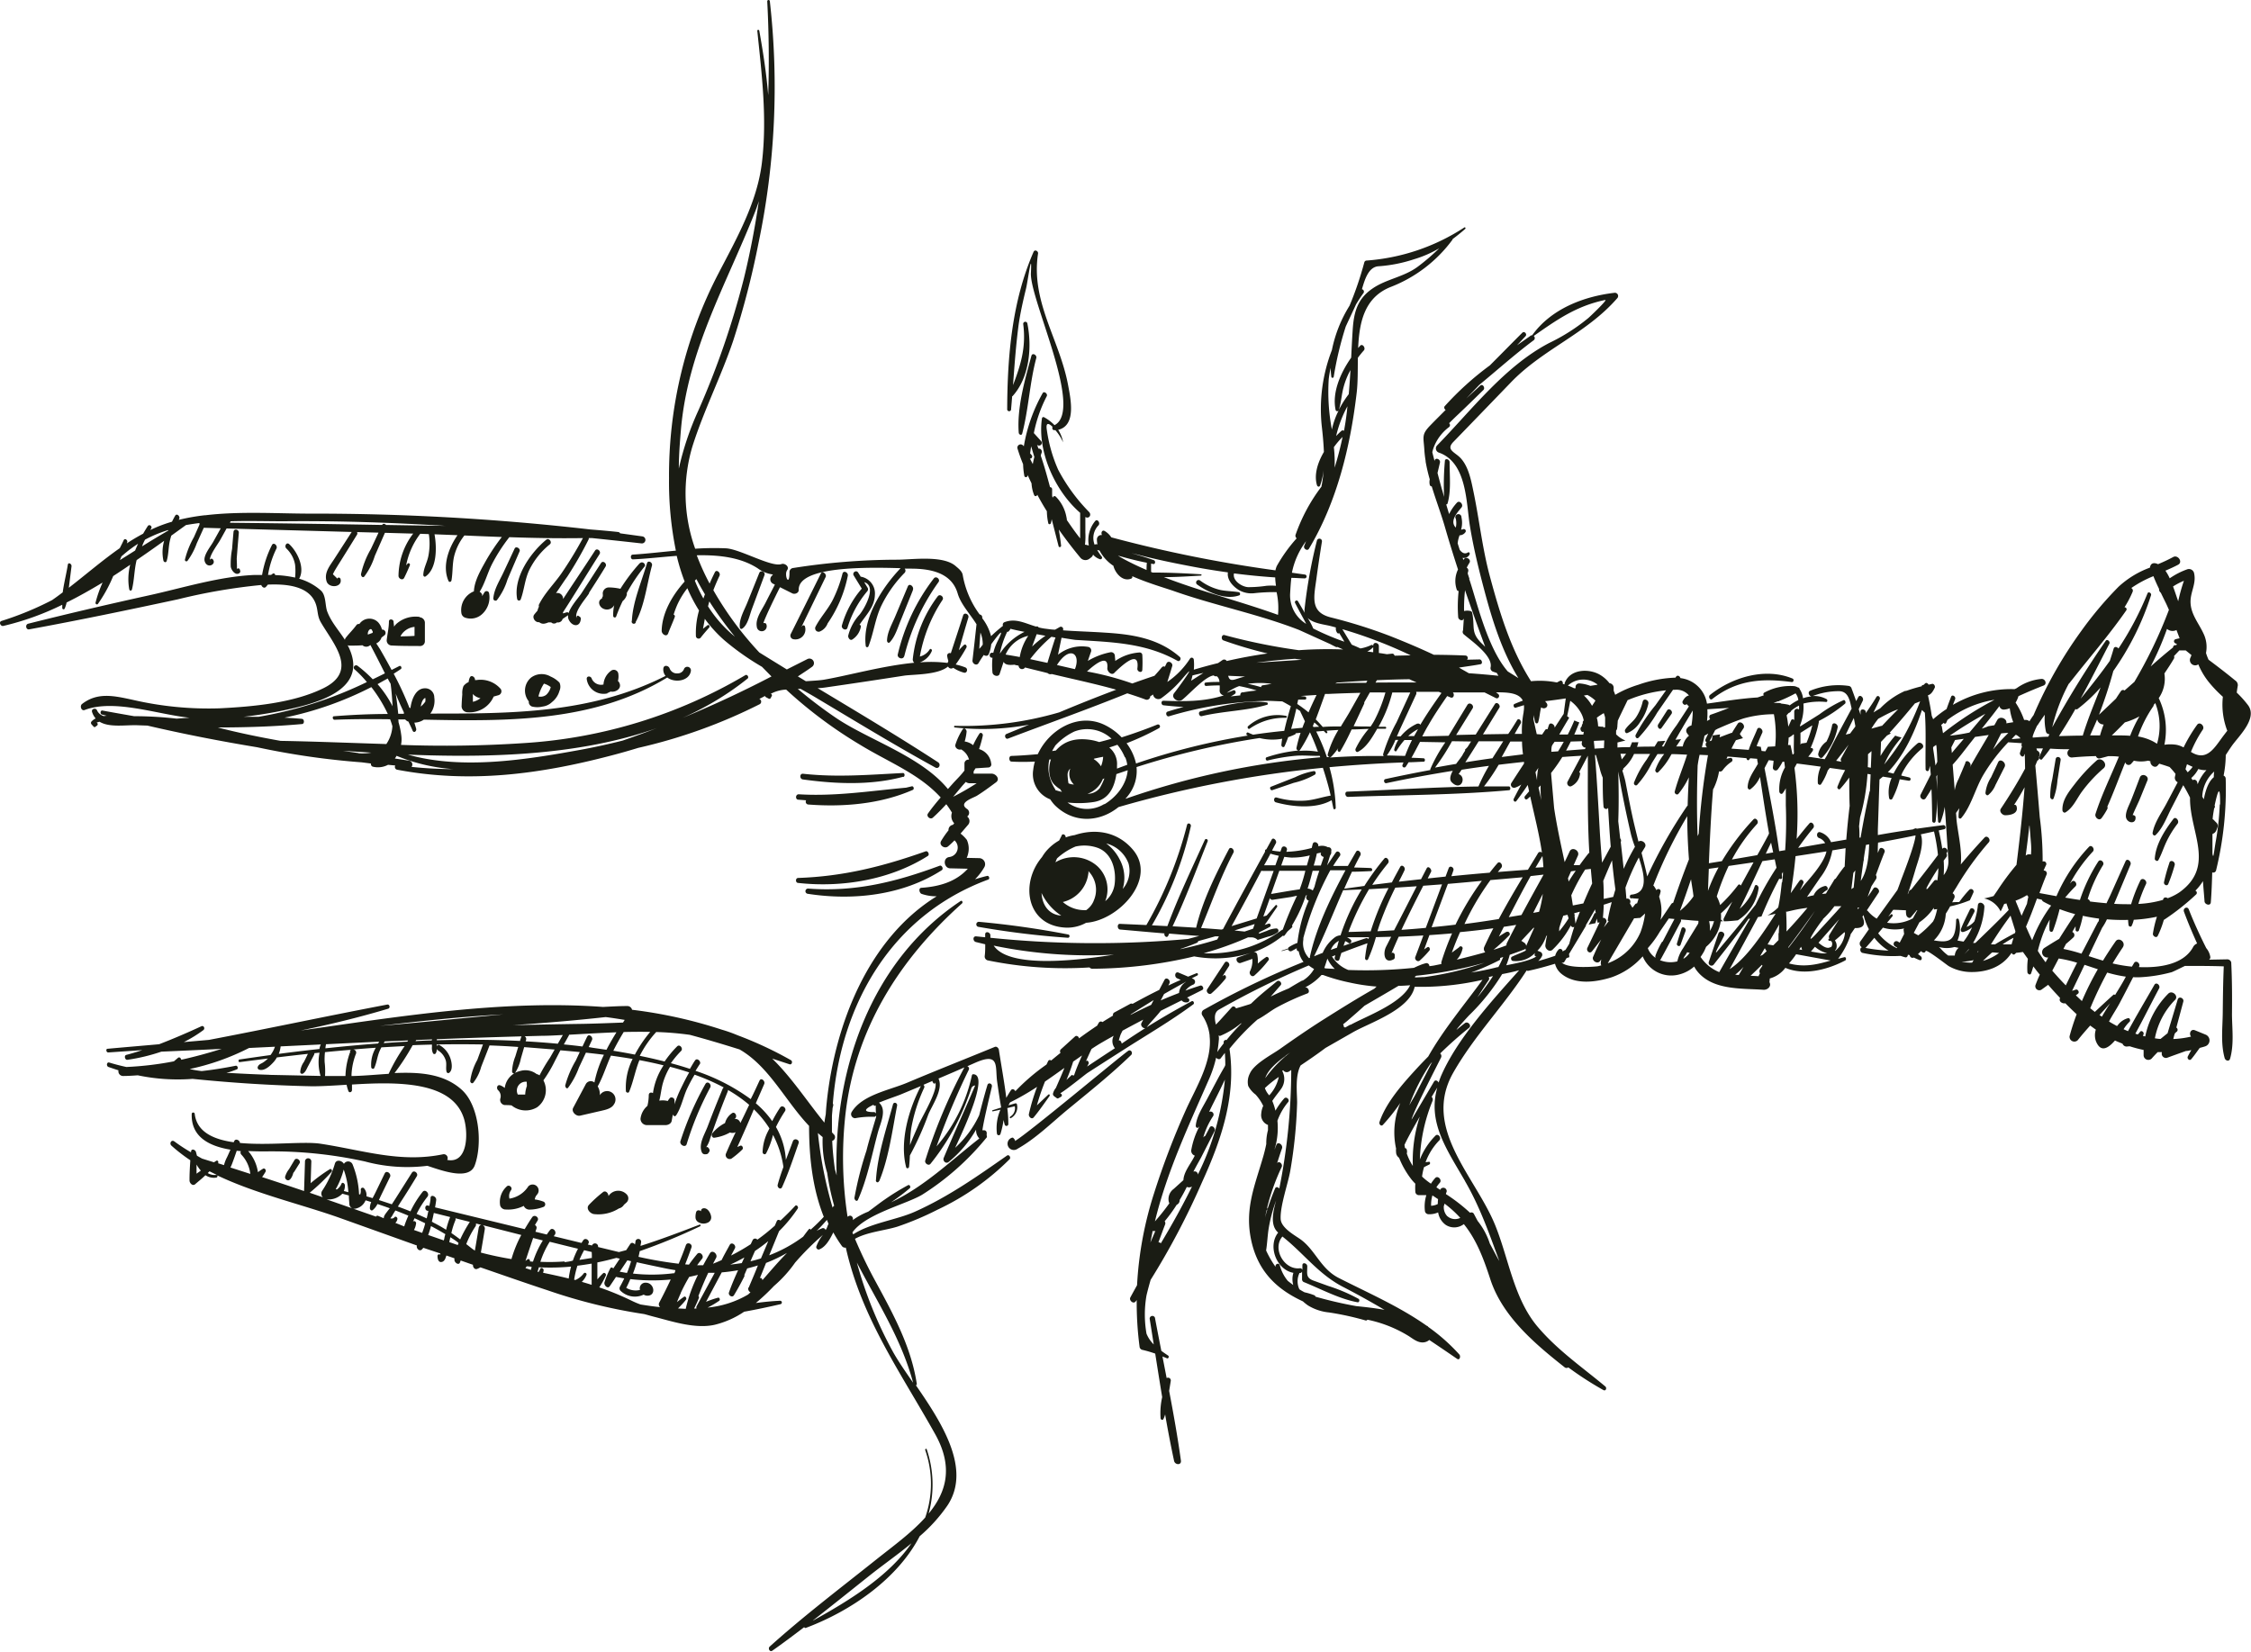 <svg xmlns="http://www.w3.org/2000/svg" viewBox="0 0 397.66 291.85"><defs><style>.cls-1{fill:#1a1c14;}</style></defs><g id="Layer_2" data-name="Layer 2"><g id="Layer_2-2" data-name="Layer 2"><path class="cls-1" d="M84.15,120.16l-.24,0c.07-.52-.65-1-.9-.47a2.28,2.28,0,0,0-.22.82,2.26,2.26,0,0,0-.91.71,3.27,3.27,0,0,0-.21,1.46q-.09,1-.12,2a1.08,1.08,0,0,0,1.09,1.17,4.63,4.63,0,0,0,4.57-2.78l.85-.24a.72.72,0,0,0,.38-1.12A4.7,4.7,0,0,0,84.15,120.16ZM83.54,124c0-.46,0-.93,0-1.39l.16.18a2.46,2.46,0,0,0,1.18.57A3.48,3.48,0,0,1,83.54,124ZM199.3,185.67c-1.69,1.19-17.38,14.35-20,15.94a.32.32,0,0,0-.05-.28l-.19-.22a.24.24,0,0,0-.3-.09,1.11,1.11,0,1,0,1,1.95c3.21-1.8,6-4.57,8.83-6.91,3.79-3.12,7.65-6.2,11.18-9.61C200.24,186.08,199.78,185.34,199.3,185.67ZM94,124.84a4,4,0,0,0,1.85,0,2.91,2.91,0,0,0,1.66-.79,3.86,3.86,0,0,0,1.33-2,1.76,1.76,0,0,0,0-1.44,4.72,4.72,0,0,0-1.56-1.07,3.13,3.13,0,0,0-3.45.17,3,3,0,0,0-.41,4.21A.85.85,0,0,0,94,124.84Zm2.07-4.06a3.68,3.68,0,0,1,1.22.61,2.65,2.65,0,0,1-.83,1.4,1.64,1.64,0,0,1-1.34.26A7.3,7.3,0,0,1,96.1,120.78ZM141,141.29l1.41.11a.49.49,0,0,0,.33.74c6.18.48,12.78-.06,18.52-2.58.3-.13.14-.71-.19-.63l-1,.24c-6.35.58-12.54,1.56-18.94,1.17C140.51,140.31,140.47,141.25,141,141.29ZM141,156c7.74.86,16.23-.54,22.9-4.76.4-.25,0-1-.41-.81C156,153.08,149,154.85,141,155.12,140.47,155.14,140.52,156,141,156Zm-6.86-54.79-2.1,5.22c-.52,1.32-1.53,3-1.34,4.43,0,.16.2.34.37.24,1-.57,1.36-2.4,1.72-3.39l2.27-6.11C135.25,101.07,134.37,100.63,134.12,101.25Zm17.89.63-.44-.69c-.32-.5-1.08,0-.78.52l1.43,2.33a17.07,17.07,0,0,0-3.51,6.5c-.17.64.85,1.07,1,.36a18.06,18.06,0,0,1,3.46-6.37.54.54,0,0,0,.09-.63l-.61-1c2.35.68,0,4.76-.82,5.73a8.56,8.56,0,0,0-2,3.7c-.08.36.33,1,.75.68a3.39,3.39,0,0,0,1.48-2.26.28.28,0,0,0-.24-.32c1.11-1.69,2.66-3.11,2.72-5.31A3,3,0,0,0,152,101.88Zm-7-.54q-2.67,5.39-5.35,10.75a.65.65,0,0,0,.54.9,1.76,1.76,0,0,0,2-2.2c0-.27-.43-.39-.53-.08l-.08.05,4.26-8.8C146.07,101.42,145.26,100.74,145,101.34Zm10.29,107.39c1.69-4.06,2.32-9,3.16-13.33.1-.5-.59-.75-.73-.22-1.15,4.26-2.73,8.91-3,13.32C154.63,208.81,155.1,209.09,155.25,208.73ZM41.94,97.14c.08-1,.17-2,.25-3,.05-.62-.89-.82-.94-.15-.09,1-.17,2-.25,3a14.41,14.41,0,0,0-.24,3.13c.1.61.81,1.62,1.52,1.15a.41.41,0,0,0,.15-.46,1.55,1.55,0,0,1-.08-.23.3.3,0,0,0-.53,0c.09-.19,0-1.54,0-1.9Zm102.91,14.43a2.48,2.48,0,0,0,1.36-1.43,22.58,22.58,0,0,0,3.56-8.39c.14-.6-.77-1.06-.94-.38a23.22,23.22,0,0,1-1.72,4.63c-.86,1.69-2.19,3.08-3.05,4.75A.61.61,0,0,0,144.85,111.57ZM91.79,97.42c.21-.49-.63-1-.87-.51q-1,2.15-2,4.27c-.68,1.45-1.65,2.94-1.77,4.56a.38.38,0,0,0,.63.3,11.43,11.43,0,0,0,1.87-3.64Q90.71,99.91,91.79,97.42Zm88.79-20.8c1.14-4.36,1.32-9,2.49-13.36.14-.54-.69-1-.86-.4-1.15,4.23-2.58,9.18-2.24,13.6C180,76.8,180.47,77,180.58,76.62ZM92,105.88c.61-1.68.7-3.41,1.46-5.08a13.38,13.38,0,0,1,3.68-4.63c.46-.38-.16-1.21-.64-.81-2.77,2.29-5.84,6.65-5.14,10.47A.33.33,0,0,0,92,105.88ZM142.8,157a.46.46,0,0,0-.1.92c8,1.24,16.75.28,23.67-4.17.37-.24,0-.95-.37-.79C158.28,155.82,151.1,157.62,142.8,157Zm-68.66-48a5.09,5.09,0,0,0-4,1.13,2.56,2.56,0,0,0-.53.6c0-.29-.07-.58-.08-.86,0-.49-.8-.61-.82-.08,0,1.09-.26,2.18-.39,3.26a.89.89,0,0,0,.9,1c1.64.09,3.28.08,4.92.09a.84.84,0,0,0,.92-.82c0-1.11,0-2.23,0-3.35A1,1,0,0,0,74.14,109.06Zm-3.37,3.38a2.93,2.93,0,0,1,.74-.9,3.14,3.14,0,0,1,1.72-.72c0,.53,0,1.06,0,1.59C72.42,112.41,71.59,112.42,70.77,112.44Zm90.5-8.16c.24-.58-.62-1.26-.89-.62q-1.12,2.67-2.24,5.34c-.58,1.38-1.4,2.75-1.44,4.26,0,.23.25.51.47.3,1-1.06,1.41-2.6,2-4C159.84,107.83,160.56,106.06,161.27,104.28Zm-48.22-4.75a32.48,32.48,0,0,0-3.45,4.56,9.83,9.83,0,0,0-2-.24,1.08,1.08,0,0,0-1.12,1.09,1.81,1.81,0,0,1,0,.52.51.51,0,0,0-.13.34l-.11.06c-.73.45-.35,1.4.27,1.71a1.46,1.46,0,0,0,2-.59,7.24,7.24,0,0,0-.18,1.92.27.27,0,0,0,.52.09,29.43,29.43,0,0,1,1.15-2.73,2.22,2.22,0,0,0,.72-1.07.78.78,0,0,0,0-.34,30.86,30.86,0,0,1,3.15-4.7C114.19,99.7,113.45,99.05,113.05,99.53Zm-9,5.28c1-1.56,2-3.1,2.93-4.65.31-.5-.45-1.16-.8-.62-1.15,1.77-2.29,3.55-3.44,5.31-.64,1-2.87,3.29-2.3,4.62s2.07,1.5,2.17-.1a.42.42,0,0,0-.17-.33l-.25-.16c-.28-.18-.4.25-.3.44C101.31,108.15,103.47,105.8,104.08,104.81Zm3.24,17.7a2.2,2.2,0,0,0,.56-.26c1,.19,2.2-.64,1.45-1.74a.53.53,0,0,0-.14-.12,3.21,3.21,0,0,0,.08-1.23.8.8,0,0,0-1.3-.58,3.23,3.23,0,0,0-1.33,2.42,1.79,1.79,0,0,1-2.06-1c-.16-.58-1-.55-.89.09A3,3,0,0,0,107.32,122.51Zm5-12.53c1.59-2.9,2-6.78,2.89-10,.14-.56-.7-1-.88-.41-.94,3.23-2.51,6.78-2.67,10.15A.36.36,0,0,0,112.31,110ZM11,107.42c0,.23.31.34.43.1a5.56,5.56,0,0,0,.34-1.07c2.15-1.06,4.26-2.26,6.35-3.52a21.93,21.93,0,0,0-1.24,3.54c-.06.24.26.44.42.23A25.27,25.27,0,0,0,20,101.78c1-.65,2-1.31,3-2a10.28,10.28,0,0,0-.17,4.33c.06.31.41.34.49,0,.4-1.62.39-3.32.78-5a1,1,0,0,1,.05-.16c1.66-1.13,3.27-2.27,4.85-3.4a7.21,7.21,0,0,0-.13,3.5c.08.29.46.41.57.08.36-1.16.3-2.44.58-3.63.07-.29.15-.57.24-.86l2.59-1.87c.79-.14,1.6-.26,2.4-.36a.57.57,0,0,0,0,.26l-1,2.25a15.53,15.53,0,0,0-1.57,3.92.26.26,0,0,0,.46.23A12.26,12.26,0,0,0,34.76,96L36,93.25l3,.09-1.36,2.44c-.44.78-1.77,2.38-1.48,3.38.43,1.43,2.18.54,1.42-.35a.29.29,0,0,0-.5.25c-.13-.92,1.39-2.88,1.84-3.69l1.11-2,22.1.62L59,98.84c-.79,1.21-1.76,2.36-1.31,3.86.38,1.29,2.84,1.12,2.47-.39-.07-.27-.45-.4-.55-.07l-.8-.78a7.77,7.77,0,0,1,.48-.9c.44-.75.92-1.47,1.37-2.21.81-1.29,1.61-2.59,2.41-3.88a.45.45,0,0,0,0-.46l3.8.1L65.52,97a15.35,15.35,0,0,0-1.75,4.46c0,.31.3.72.59.4a12.09,12.09,0,0,0,1.85-3.63L68,94.14l4.6.13H73a12.5,12.5,0,0,0-2.6,7.48c0,.48.72.88,1,.35.37-.73.69-1.47,1-2.21.12-.25-.21-.53-.4-.29l-.25.29a13.32,13.32,0,0,1,2.49-5.58l1.52.06a11.27,11.27,0,0,1-.08,3.84c-.22,1.17-.85,2.15-.9,3.35,0,.23.19.43.41.28,2-1.39,2-5.09,1.57-7.44l4.06.16c-1.63,2.35-2.71,5.49-1.6,8.06.13.31.49.21.54-.09.25-1.43.13-2.87.48-4.3a9.7,9.7,0,0,1,1.8-3.62q3.3.15,6.61.27a36,36,0,0,0-2.85,4.27c-.88,1.58-2,3.48-2.08,5.33h0a3.57,3.57,0,0,0-2.21,3.85,1,1,0,0,0,.66.8,3,3,0,0,0,3.13-.75,4,4,0,0,0,1.09-3.64.45.45,0,0,0-.77-.14c-.16.24-.3.49-.44.74,0-.08,0-.16,0-.25a.92.92,0,0,0-.45-.53c.91-1.44,1.38-3.28,2.14-4.8a30.06,30.06,0,0,1,3.11-4.85c4.35.15,8.69.23,13,.16a68.74,68.74,0,0,1-3.77,6.2c-1.28,1.86-3,3.52-4,5.56a.48.48,0,0,0,0,.35,3.64,3.64,0,0,0-.26.72c-.19.22-.38.44-.56.67-.42.5.09,1.33.69,1.36h.18a1.12,1.12,0,0,0,1,.24,3.1,3.1,0,0,0,.61-.2h.52a.67.67,0,0,0,.74.15c.09,0,.16-.1.24-.14h.16a.85.85,0,0,0,.86-.62l1-.68a.29.29,0,0,0-.25-.5l-.68.2v-.2c2.2-3.39,4.29-6.87,6.46-10.28.32-.5-.45-1.16-.8-.62-1.86,2.87-3.78,5.7-5.65,8.56v-.14a1,1,0,0,0-1.25-.9c.7-1,1.33-2,2-2.92A66.62,66.62,0,0,0,104,95.28a.41.41,0,0,0,0-.21h.6q4.35.45,8.72.94a.62.62,0,0,0,.15-1.24l-3.92-.54a.45.45,0,0,0-.32-.23c-1.63-.18-3.28-.32-4.92-.45a427.48,427.48,0,0,0-49.54-2.8c-5.74,0-12.34-.45-18.5.29a.28.28,0,0,0-.13,0,37.25,37.25,0,0,0-4.57.81l.07-.13c.26-.45-.39-1.11-.69-.61-.19.33-.38.69-.57,1.07a25,25,0,0,0-2.6.91c-.42.18-.83.36-1.23.56.06-.09.11-.19.16-.28.25-.38-.34-.83-.61-.41s-.54.86-.81,1.33c-1,.54-2,1.12-2.9,1.73a.77.77,0,0,0,.07-.16c.18-.4-.4-.87-.61-.41s-.45.93-.69,1.4c-3.11,2.18-6,4.68-9,7l.48-3.83c0-.43-.58-.73-.66-.24-.24,1.53-.68,3.23-.9,4.88-.62.47-1.24.93-1.88,1.37a55.56,55.56,0,0,1-8.93,3.68c-.54.17-.19,1,.33.88A48.64,48.64,0,0,0,11,106.85C11,107,11,107.24,11,107.42ZM40.74,92.1c3.2-.1,6.39,0,9.36,0,9.57-.1,19.1.23,28.61.81l-3.81-.05-6.7-.11c-.2-.22-.54-.3-.69,0q-13.46-.24-26.89-.39ZM25.62,95.35a22.7,22.7,0,0,1,4.1-1.7,1,1,0,0,0,0,.1q-2.33,1.34-4.62,2.78C25.23,96.13,25.42,95.74,25.62,95.35Zm-4.16,2.94c.58-.48,1.16-1,1.76-1.41.38-.3.78-.55,1.17-.81-.18.4-.36.8-.52,1.2-.89.57-1.79,1.13-2.69,1.69Zm138.1,39c.35-.09.31-.73-.06-.71-6,.31-11.65.79-17.63.13-.62-.06-.64.89-.07,1C147.56,138.51,153.88,138.79,159.56,137.24Zm223.67,15.21a30,30,0,0,0-.94,3.37c-.08.44.54.78.75.32a29.32,29.32,0,0,0,1.13-3.31C384.36,152.24,383.43,151.79,383.23,152.45ZM52,205l-.93,1.56a3.83,3.83,0,0,0-.71,1.39.57.57,0,0,0,.45.58c.5.13.91-.85,1-1.29L52,207c.31-.49.62-1,.92-1.47S52.35,204.36,52,205Zm107.75-89.06a38.19,38.19,0,0,1,6.05-13.1c.36-.5-.44-1.16-.84-.63a35.07,35.07,0,0,0-6.36,13.42C158.45,116.29,159.58,116.67,159.75,115.89ZM364.9,143.53c1.32-.83,1.93-2.31,2.81-3.55a25,25,0,0,1,3.91-4.24c.84-.75-.42-2.08-1.23-1.37a30,30,0,0,0-3.84,4.13c-1.06,1.37-2.29,2.87-2.2,4.67C364.37,143.43,364.64,143.69,364.9,143.53Zm12.36.82a.34.34,0,0,0-.22-.27l-.14-.06a.26.26,0,0,0-.15,0c.33-.81,1.08-2.38,1.19-2.64l1.43-3.51c.32-.78-1-1.37-1.34-.51-.51,1.32-1,2.65-1.54,4-.32.84-1,2-.93,2.94C375.69,145.48,377.4,145.72,377.26,144.35ZM124.2,213.5a.45.45,0,0,0-.35.51c-.28-.23-.73-.26-.87.15a3.08,3.08,0,0,0-.11,1,1,1,0,0,0,.56.81,1.77,1.77,0,0,0,1.6.05,1,1,0,0,0,.61-1C125.57,214.33,125,213.32,124.2,213.5Zm.43-22a54.79,54.79,0,0,0-4.4,10.05c-.31.69.86,1.33,1.08.59a54.86,54.86,0,0,1,4.16-10C125.76,191.58,125,190.91,124.63,191.5ZM96.06,212.33a6.76,6.76,0,0,0-1.59-.41,1.77,1.77,0,0,1,.22-.62c.11-.14.22-.27.32-.42a1.06,1.06,0,0,0-1.67-1.28A4.85,4.85,0,0,1,90,211.78a1.75,1.75,0,0,1,.28-1.49c.35-.48-.39-1.11-.8-.62A3.67,3.67,0,0,0,88.36,213a1,1,0,0,0,1,.7,6.13,6.13,0,0,0,3.17-.64,1.08,1.08,0,0,0,1,.66,7.16,7.16,0,0,0,2.56-.51A.52.52,0,0,0,96.06,212.33Zm266.73-71.27a12.26,12.26,0,0,0,.68-3.19c.19-1.19.37-2.38.56-3.57.09-.58-.78-.8-.88-.17l-.6,3.58a12.72,12.72,0,0,0-.36,3.12C362.21,141.11,362.62,141.44,362.79,141.06Zm-255.3,70.27c0-.54-.54-1.09-1-.67a23.18,23.18,0,0,0-2.44,2.21c-.62.66.2,1.55.87,1.64a6.79,6.79,0,0,0,4.42-1,1.41,1.41,0,0,0,.89-.65l.43-.38a1,1,0,0,0,0-1.5A2.05,2.05,0,0,0,107.49,211.33ZM381.28,152c.56-1,.91-2.15,1.41-3.21a17.47,17.47,0,0,1,2-3.26c.38-.5-.34-1.36-.74-.84-1.52,2-3.15,4.51-3.29,7.08C380.69,152,381.1,152.27,381.28,152ZM220.77,128.74a10.63,10.63,0,0,1,6.4-1.91c.17,0,.23-.3.05-.34a7.85,7.85,0,0,0-6.72,1.81C220.27,128.48,220.51,128.93,220.77,128.74Zm-1.92-24.11c-1.08-.18-2.18-.17-3.26-.39a9.62,9.62,0,0,1-3.59-1.68.44.44,0,1,0-.51.72c2,1.42,5,2.77,7.43,1.91C219.17,105.11,219.09,104.67,218.85,104.63Zm5,19.49c-3.8-.55-8.1.64-11.78,1.57-.5.12-.22,1,.28.83,3.77-.9,7.82-.91,11.51-2C224,124.5,224,124.15,223.84,124.12Zm-51.05,39.63a151.22,151.22,0,0,0,15.86,1.94c.34,0,.39-.51.06-.58a158.47,158.47,0,0,0-15.8-2.24A.45.45,0,0,0,172.79,163.75Zm179.76-25.13,1.57-3.11c.38-.74-.79-1.61-1.14-.84s-.83,1.77-1.24,2.66a6.31,6.31,0,0,0-1,2.78c0,.22.25.53.5.35A4.47,4.47,0,0,0,352.55,138.62Zm-165,9-.45.88a8.56,8.56,0,0,0-2.33,1.93,8,8,0,0,0-.7,1c-4,4.73-2.66,12.22,4.28,12.47a6.82,6.82,0,0,0,3.51-.86c5.7-.37,12.64-7.75,8.27-12.91-2.75-3.25-6.71-3.77-10.29-2.58a7.75,7.75,0,0,0-1.59.41C188.31,147.55,187.76,147.15,187.53,147.63ZM184,157.78a9.83,9.83,0,0,0,3.49,4C185.17,161.59,184.11,159.8,184,157.78Zm9.21,1.39a3.72,3.72,0,0,1-1.33,1.64l-.26,0a5.8,5.8,0,0,1-3.86-1.44h0a5.91,5.91,0,0,0,4.5-5,.82.82,0,0,0,0-.47A4.71,4.71,0,0,1,193.2,159.17Zm6.13-6.69a4.87,4.87,0,0,1-1,4.58,6.79,6.79,0,0,0-.54-5.21,8,8,0,0,0-2.38-2.83A5.71,5.71,0,0,1,199.33,152.48ZM190,149.57a7.08,7.08,0,0,1,4,.26c2.52,1,3.22,4,2.91,6.39a4.68,4.68,0,0,1-1.66,3,5.59,5.59,0,0,0-1.35-6.14,6.25,6.25,0,0,0-7.45-.72c.09-.23.18-.46.28-.69A11.28,11.28,0,0,1,190,149.57Zm204.18,20.54a.71.71,0,0,0-.7-.61l-3.22.06a.53.53,0,0,0,.21-.51,3.26,3.26,0,0,0-.72-1.54c-1.12-2.23-2.16-4.49-3.08-6.83-.25-.63-1.08-.22-.85.41.7,1.9,1.49,3.76,2.32,5.61a1.33,1.33,0,0,0-.74.69c-1.68,3-5.83,3.64-9.52,3.48a.2.2,0,0,1,0-.08c.31-.56-.55-1.23-.89-.62l-.37.62a25.39,25.39,0,0,1-3.41-.57c.57-.95,1.16-1.89,1.79-2.82s-.69-1.89-1.25-1.09c-.78,1.12-1.53,2.26-2.24,3.42-.86-.26-1.7-.53-2.53-.8.78-1.67,1.58-3.33,2.38-5a10,10,0,0,0,.85-1.5,33.43,33.43,0,0,0,3.74.1,6.55,6.55,0,0,0,.08.9c0,.25.41.43.55.15a5,5,0,0,0,.37-1.07,26.54,26.54,0,0,0,4.09-.54,20.08,20.08,0,0,0-.71,3c-.05.42.62.85.85.39a16.88,16.88,0,0,0,1.08-2.83l.12-.07A42.12,42.12,0,0,0,388,158a.4.4,0,0,0-.17-.63,8.9,8.9,0,0,0,1.34-1.69c.12,1.66.25,3,.28,3.57s1.05.89,1.11.18c.14-1.76.2-3.52.25-5.29a.51.51,0,0,0,.68-.36,60.49,60.49,0,0,0,1.7-16.2.59.59,0,0,0-.37-.54,19.47,19.47,0,0,0,.38-3.64c.35-.53.7-1.09,1.09-1.64,1.19-1.69,4.58-4.82,2.85-7.16a18.67,18.67,0,0,0-2-2.23c.05-.4.11-.81.19-1.24a1,1,0,0,0-.48-.92c-1.53-1.26-3.1-2.46-4.69-3.65a9.8,9.8,0,0,1-.45-1.19,5.47,5.47,0,0,0-.47-3.49c-.8-1.72-2.1-3.23-2.25-5.21s1.05-3.42.62-5.38a.93.93,0,0,0-1.19-.71,13.1,13.1,0,0,0-3.12,1.6,8.41,8.41,0,0,0-.76-1.35c.82-.35,1.59-.7,2.26-1.06.87-.48-.06-1.81-.89-1.35a28.16,28.16,0,0,1-2.67,1.26c-.66-.31-1.32-.26-1.43.61a16.54,16.54,0,0,0-5.54,3.37,65,65,0,0,0-6.6,7.83,76.18,76.18,0,0,0-8.42,14.86c-.18.24-.45.63-.73,1.09a1,1,0,0,0-.74-.24l-.2,0a13.62,13.62,0,0,0-1.51-3.06,4.58,4.58,0,0,0,.51-1.14q2.19-1,4.42-1.87c.72-.28.29-1.26-.4-1.17a8.92,8.92,0,0,0-4.34,1.63l-.35.17-.07,0A20.42,20.42,0,0,0,345,124.54l.39-1c.18-.47-.53-.94-.72-.41-.27.71-.54,1.42-.79,2.14a20.1,20.1,0,0,0-2.37,1.81c-.08-.21-.17-.42-.25-.61l0,0c-.18-1.24-.41-2.46-.67-3.63.53-.13.87-.64,1.2-1.33.13-.28-.14-.74-.46-.68l-.63.14c-.12-.24-.39-.42-.62-.21l-.28.27a.3.3,0,0,0-.31.15.25.25,0,0,0,0,.07c-.85.21-1.68.45-2.51.74l-.29.09-.1,0-.05,0a14,14,0,0,0-4.38,3.07c-.41.24-.8.48-1.19.73.38-.77.75-1.54,1.1-2.32.18-.39-.33-.84-.59-.41-.59,1-1.22,1.91-1.87,2.85,0-.07,0-.15,0-.22-.07-.54-1-.61-.93,0,0,.17,0,.34,0,.51-.1-.34-.21-.66-.32-1l.72-1.49c.25-.52-.49-1.2-.8-.63-.12.24-.25.47-.37.7-.27-.77-.54-1.52-.81-2.23a.62.62,0,0,0-.51-.45,13.07,13.07,0,0,0-6.8.85c-.51.2-.21,1,.27,1a6.32,6.32,0,0,0-1.54.33,3.69,3.69,0,0,0-.59-1.61.36.36,0,0,0-.34-.31,1.66,1.66,0,0,0-.73-.23,9.58,9.58,0,0,0-5.21,1.17.3.3,0,0,0-.05.46l-1.11.38c-3,.18-6,.69-8.94,1.09a5.37,5.37,0,0,0-4.69-4.51c-.08-.34-.51-.61-.76-.25l-.12.17a21.78,21.78,0,0,0-6.54,1.25,19.42,19.42,0,0,0-4.1,1.78q-.12-.36-.27-.72c0-.19,0-.38,0-.57a.82.82,0,0,0-.74-.76,5.87,5.87,0,0,0-1.6-1.44c-2-1.23-5.41-1.08-6.32,1.43a.42.42,0,0,0,0,.22l-.33-.08c.07-.31-.16-.7-.48-.55s-.35.19-.53.28l-.1,0a15.25,15.25,0,0,0-4.5-.21c-3.57-5.59-5.51-12-7.26-18.49-1.33-4.91-1.86-9.94-2.89-14.92-.4-1.91-.82-4.27-2.13-5.83-1-1.22-2.84-1.55-1.48-3q5.06-5.22,10.1-10.45c5.71-6,13.41-8.67,18.91-15a.57.57,0,0,0-.48-.94c-5.52.64-11.25,2.87-14.57,7.51a.4.4,0,0,0-.29.09L268,61l1.5-1.6c.34-.36-.21-1-.59-.59-1.91,1.9-3.79,3.83-5.7,5.74a52.8,52.8,0,0,0-8,7.23c-.17.2,0,.6.19.63-.88.89-1.77,1.76-2.64,2.66-1.69,1.72-1.28,2.06-1.14,4.37a19.9,19.9,0,0,0,.23,2s0,.09,0,.13l0,0a30.67,30.67,0,0,0,.73,3.13,2.17,2.17,0,0,0,0,.95.36.36,0,0,0,.35.29c.77,2.53,1.71,5,2.38,7.35.71,2.46,1.47,4.9,2.26,7.33a4.67,4.67,0,0,0-.2,3.61.36.36,0,0,0,.31.19,25.79,25.79,0,0,0-.08,4.58c0,.53.85.89,1,.24l-.14,2.13a.58.58,0,0,0,.09.67c1.27,1.12,5.28,3.83,4.77,5.91a.67.67,0,0,0,.48.74l.62.21c.1.16.19.35.3.5-1.74-.18-3.49-.33-5.24-.45-.57-.34-1.16-.65-1.74-1,1.27-.19,2.54-.36,3.8-.59.46-.08.25-.86-.17-.85l-2.21.05a.43.43,0,0,0-.26-.74c-1.87-.08-3.73-.12-5.6-.13-2.61-1.23-5.26-2.34-7.85-3.36a89.78,89.78,0,0,0-10.38-3.25c-3.55-.91-3-3.4-2.54-6.63.3-2.25.64-4.5,1-6.74a.45.45,0,1,0-.89-.17,88.73,88.73,0,0,0-2.19,12.19,1.72,1.72,0,0,0,.06.57l-1.17-2a.3.3,0,1,0-.53.27c.51,1,1,1.9,1.52,2.85.15.27.29.55.42.81a5.89,5.89,0,0,1-2.84-5.33c.06-1.08.12-2,.22-2.8.79,0,1.57.08,2.35.09a.34.34,0,0,0,0-.68l-2.25-.32a13.66,13.66,0,0,1,2.5-5.57l-.33.82c-.2.48.55,1,.84.51,4.95-8.26,7.32-18.07,8.43-27.55.22-1.84.18-4,.21-6.19.34-.45.69-.89,1.06-1.3s-.24-1.28-.66-.82l-.35.4c.2-4.59,1.12-9,5.83-10.82a24.52,24.52,0,0,0,10.79-8.26.36.36,0,0,0,.07-.17c.77-.57,1.51-1.17,2.23-1.8.11-.1,0-.35-.15-.26a36.4,36.4,0,0,1-17.33,5.86.43.43,0,0,0-.35.31,59.37,59.37,0,0,1-2.61,7.66,23.61,23.61,0,0,0-3.12,7.85,28.85,28.85,0,0,0-1.8,13.32c.19,1.63.33,3.17.39,4.67-1.1,1.87-1.77,4-1.23,5.86.08.3.43.39.56.07a12.5,12.5,0,0,0,.62-2.67,23.18,23.18,0,0,1-.39,2.88,30.92,30.92,0,0,0-4.58,8.54.59.59,0,0,0,.21.58,27.2,27.2,0,0,0-3.52,4.91,3.63,3.63,0,0,0-.23.75,234.17,234.17,0,0,1-29-5.83,3.49,3.49,0,0,0-1.17-1.12c-.47-.27-.71.37-.46.72a.78.78,0,0,0-.91.74,4.33,4.33,0,0,0,.09.89l-.12,0a.32.32,0,0,0-.36.1,3.19,3.19,0,0,1,.67-3.45c.37-.4-.17-1.21-.57-.78a5.29,5.29,0,0,0-1.14,4.34h0l-.49-.12a.31.31,0,0,0-.19,0l0,0a12.81,12.81,0,0,0,.07-2.15c0-.93,0-1.85,0-2.77.61.39,1.16-.33.66-.88A31.69,31.69,0,0,1,186.94,83a26.15,26.15,0,0,1-2-7c-.24-1.43.31-1.26,1-.59-.11.25,0,.61.31.59a1.08,1.08,0,0,0,.19,0,8.47,8.47,0,0,1,1.37,2.16s0,0,0,0a6.14,6.14,0,0,0-.87-2.22c3.22-.76,2.22-5.39,1.73-8-1.52-8-6.59-14.64-5.29-23.13.07-.46-.58-.79-.79-.31-3.8,8.7-4.62,18.36-4.66,27.75a.35.35,0,1,0,.69,0c.07-.75.13-1.5.19-2.25l.06,0c3-3.29,3.47-8.67,2.62-12.86a.37.37,0,0,0-.73.11c.53,4.12-.43,7.21-1.8,10.8.27-3.59.52-7.17,1-10.75.31-2.13.79-4.22,1.3-6.32.31-1.26,1.09-7.23.86-2.75-.24,4.65,9.41,24.22,4.17,26.89a7.64,7.64,0,0,0-1.86-1.41.26.26,0,0,0-.36.22c-.85,5.82,2.29,12.81,6.75,16.68,0,.92,0,1.83,0,2.75,0,.58,0,1.17,0,1.76-.82-1-1.59-2.14-2.35-3.23,0-.25-.07-.49-.11-.71a6.83,6.83,0,0,0-1.8-3.39c-.25-.27-.52-.09-.6.17l-.09-.36c0-.38,0-.76,0-1.12a.38.38,0,0,0-.37-.41c-.5-1.86-1-3.71-1.63-5.54,0-.2.11-.4.17-.59a.55.55,0,0,0-.6-.68c-.07-.23-.15-.46-.23-.68l0,0a.48.48,0,1,0,.7-.66l-1.27-1.4A24.41,24.41,0,0,1,184.92,70c.22-.41-.49-1-.74-.51a28.69,28.69,0,0,0-3.31,9.36l-.13-.14a.58.58,0,0,0-1,.51c.29.94.62,1.88,1,2.8a12.84,12.84,0,0,0,.21,2,.29.29,0,0,0,.58,0,.37.37,0,0,0,0-.11c.23.5.46,1,.7,1.49a6.44,6.44,0,0,0,.46,2.07c.13.31.48.21.56-.06.53,1,1.1,2,1.69,2.92a10.33,10.33,0,0,0,.25,2.11c.07.29.4.18.46,0a5.57,5.57,0,0,0,.14-.71h0c.41,1.59.81,3.18,1.22,4.77.07.29.48.17.44-.11-.1-.94-.24-1.89-.4-2.83q1.81,2.57,3.83,5a1.15,1.15,0,0,0,1.52.2l.31-.23a.94.94,0,0,0,.39-.54,2.7,2.7,0,0,0,1.23.82.29.29,0,0,0,.3-.46,8,8,0,0,1-.8-1.19l.42.12a7.28,7.28,0,0,0,2.46,2.7c0,.13.07.27.11.4.49,1.22,1.68,2.41,3.05,1.84a.32.32,0,0,0,.14-.42c2.64,1.17,5.51,2,7.24,2.59,7.33,2.59,15,4.09,22.26,6.92L235,113.8c.32.17.64.33,1,.51a.38.38,0,0,0,.28,0l1,.44a70.55,70.55,0,0,0-7.83.13,104.35,104.35,0,0,1-13.13-2.67c-.54-.14-.66.77-.19.94a75.35,75.35,0,0,0,7.8,2.31q-3.65.51-7.22,1.33a.52.52,0,0,0-.76-.16l-.77.53c-1.44.35-2.87.74-4.28,1.16a9.15,9.15,0,0,0,0-1.72c0-.37-.45-.57-.68-.22a14.5,14.5,0,0,1-4,4.11q.45-1.4.87-2.82c.15-.53-.68-1.06-1-.49l-.3.62a.42.42,0,0,0-.54.11c-.43.51-.86,1-1.3,1.49-1.31.44-2.62.89-3.92,1.36a51.86,51.86,0,0,0-8-2.12c1.49-1.38,3.83-3.16,3.59-.6-.06.59.79,1.45,1.3.78q4.49-4.38,4-.65c0,.56.87.82.88.17a22.9,22.9,0,0,0,0-2.62.47.47,0,0,0-.46-.44,8.51,8.51,0,0,0-4.32,1.5c0-.31-.06-.63-.07-.94a.66.66,0,0,0-.77-.6,12.5,12.5,0,0,0-4,1.53c.18-.53.36-1.06.55-1.59a.65.65,0,0,0-.53-.89,6.72,6.72,0,0,0-5.29,1.39c.2-1,.42-2,.62-3,1.33.22,2.31.37,2.47.38,6.35.4,12.31.49,18,3.69.43.24.75-.39.42-.68-3.74-3.28-8.38-4-13.17-4.29-2.49-.17-5-.23-7.44-.41l0-.13a.41.41,0,0,0-.57-.47l-.84.48c-.61,0-1.21-.11-1.82-.18a9.31,9.31,0,0,1-1.1-.22.32.32,0,0,0-.41-.15l-.06,0c-2-.59-3.61-1.54-5.61-.75a.48.48,0,0,0-.21.62,26.9,26.9,0,0,0-2.11,1.83,8.79,8.79,0,0,0-1.56-3.17.57.57,0,0,0,0-.13.5.5,0,0,0-.45-.53,16.44,16.44,0,0,1-3-7c-.12-.65-.76-1.14-1.24-1.55-2.28-2-7.9-1.1-10.46-1.13a119.33,119.33,0,0,0-18.2,1.46.73.73,0,0,0-.7.8c0,2.1-.62,1.22-.6.3a.41.41,0,0,0,0-.11,1.25,1.25,0,0,1,.19-.61c.46-.65-.46-1.27-1-1.07-1.75.62-7.3-2.64-9.8-2.78a49.71,49.71,0,0,0-5.45.07,29,29,0,0,1-.51-18c2-6.37,5.08-12.4,7.22-18.73A149,149,0,0,0,134,42.93a134.6,134.6,0,0,0,2-42.7.23.23,0,1,0-.46,0q.44,8.36.17,16.58c-.32-3.84-.91-7.68-1.58-11.4a.18.18,0,0,0-.35,0c.8,7.78,1.75,15.42.83,23.24-.83,7.11-4.49,13.5-7.73,19.74a77.2,77.2,0,0,0-8.69,36.1,60.74,60.74,0,0,0,1.21,12.8c-2.56.24-5.12.54-7.6.7-.5,0-.43.85,0,.84,2.35-.1,5-.41,7.75-.62a35.08,35.08,0,0,0,1.4,4.54c-2.2,2.44-4,5.57-4.06,8.71,0,.59.88,1.18,1.15.44.37-1,.81-1.92,1.17-2.91a.3.3,0,0,0-.21-.39,16.82,16.82,0,0,1,.65-1.75,14.25,14.25,0,0,1,1.78-2.92,28.23,28.23,0,0,0,2.06,3.93,14.37,14.37,0,0,0-.55,4.55.48.48,0,0,0,.84.26c.48-.63,1-1.21,1.52-1.81.17-.19-.08-.57-.31-.39l-.8.62c.12-.58.22-1.16.32-1.75a23.43,23.43,0,0,0,3.47,3.8,46.19,46.19,0,0,0,6.64,4.68l1.67,1.7A194.6,194.6,0,0,1,110,130.85c-2.46.62-4.93,1.17-7.46,1.63-9.46,1.73-20.89,3.58-30.47.85,21.39.86,44-.58,60-13.44.29-.23-.06-.8-.4-.6a87.52,87.52,0,0,1-39.07,12,210.49,210.49,0,0,1-21.76.32A4.91,4.91,0,0,0,70.9,130a14.72,14.72,0,0,0-.5-2.41c0-.16,0-.32-.05-.48l1.23,0a1.34,1.34,0,0,0,.47.36l.09,0c.24.53.49,1,.73,1.58s.76.12.65-.29-.21-.72-.32-1.08a3.09,3.09,0,0,0,1.68-.53c14.91.31,30.11.43,43-7.45,1.27,1,3.88.67,4.17-1.14a.64.64,0,0,0-1.19-.42,1.2,1.2,0,0,1-1.16.84,1.36,1.36,0,0,1-1.41-.9c-.17-.48-1-.67-1.1,0a1.73,1.73,0,0,0,.39,1.34c-13.18,6.69-27.31,6.66-41.56,6.66a3.77,3.77,0,0,0,.39-.64,3.93,3.93,0,0,0,.31-2.22,1.6,1.6,0,0,0-1.65-1.61c-1.64,0-2.37,2-2.56,3.5l-.19-.07h0a55.65,55.65,0,0,0-2.77-6c.42-.28.86-.54,1.27-.84.24-.17,0-.67-.28-.52l-1.36.69c-.69-1.29-1.4-2.56-2.13-3.82a.75.75,0,0,0,.06.13c-.2-.33-.41-.66-.64-1a1.69,1.69,0,0,0,.67-.54,1.59,1.59,0,0,0,.26-.5c.2-.14.39-.29.58-.45a.58.58,0,0,0-.5-.95h0a3,3,0,0,0-.65-1.26,2.15,2.15,0,0,0-3.35.28.49.49,0,0,0-.52.19c-.58.8-1.28,1.46-1.88,2.24a.71.71,0,0,0-.15.36c-1.06-1.67-2.38-3.06-3.12-5-.4-1.06-.18-2.9-1.15-3.74a9.92,9.92,0,0,0-3.81-2.06c1.09-1.9-.34-4.8-1.75-6.1-.48-.45-.93.36-.51.76a5.17,5.17,0,0,1,1.54,2.87,10.76,10.76,0,0,1,0,2.27,18.83,18.83,0,0,0-3.53-.44.27.27,0,0,0-.4-.26l-.31.23c-.18,0-.36,0-.54,0a16.47,16.47,0,0,1,1.49-4.66c.25-.52-.5-1.2-.8-.62a18.47,18.47,0,0,0-1.74,5.29l-1.43,0c-6.22.28-12.54,2.28-18.6,3.61-7.12,1.57-14.22,3.22-21.29,5-.57.15-.41,1.09.16,1,8.8-1.61,17.54-3.43,26.29-5.31a102.25,102.25,0,0,1,14.72-2.53c.14.37.55.68.87.29l.3-.36c2.9-.12,7.23.08,8.44,3.34.45,1.19.25,2.18.92,3.32,2.18,3.78,6.68,8.55.51,11.62-5.33,2.65-12.57,3.29-18.43,3.58a59.33,59.33,0,0,1-15.26-1.49c-3.28-.71-6.24-1.42-9,.72-.44.33-.15,1.29.45,1.07,5.2-2,12.81.77,18.53,1.36l-2.29.16a67.07,67.07,0,0,0-7.5-.43c-1.87-.33-3.73-.65-5.6-1-.38-.06-.44.61-.1.7l.9.23c-.18,0-.35,0-.52.06a1.86,1.86,0,0,1-1.22-1c-.19-.54-1.06-.31-.89.25a3.24,3.24,0,0,0,.64,1.16,2.58,2.58,0,0,0-.73.53.38.38,0,0,0,0,.51l.38.42a.24.24,0,0,0,.32,0l.31-.24c.17-.14.06-.55-.19-.44a3.25,3.25,0,0,1,.6-.2c1.75,1.07,4.62.54,6.7.62l1.75.06c6.4,1.49,12.86,2.75,19.35,3.82a136.78,136.78,0,0,0,18.49,2.67l1.65.21a.5.5,0,0,0,.29.55,3.81,3.81,0,0,0,2.73-.32l1.28.12a.5.5,0,0,0,.3.74c12.88,2.46,25.32.8,38-2.54,1.53-.4,3.07-.84,4.61-1.31a93.39,93.39,0,0,0,21.49-7.73.52.52,0,0,0-.09-.92c.34-.17.68-.34,1-.53a.35.35,0,0,0,.17.22l.51.27a.25.25,0,0,0,.32-.1l.21-.4c.09-.17-.11-.46-.29-.31a6.39,6.39,0,0,1,2.82-.8,78.78,78.78,0,0,0,13.08,9.76c5,3.06,10.39,5.09,14.22,9.3-.79.92-1.55,1.85-2.25,2.84-.34.5.42,1.13.86.73.84-.75,1.62-1.56,2.38-2.38a16.33,16.33,0,0,1,1,1.49,1.84,1.84,0,0,0,.4,1.88l-.22.27a.92.92,0,0,0-.79.93v.05a15.85,15.85,0,0,0-1.31,1.89c-.42.73.63,1.45,1.23.95.4-.34.78-.7,1.14-1.07a1.69,1.69,0,0,1-.89,2.94c-1.24.14-1,2,.15,2l3.09.07c-2.07,2.29-5,3.15-8.17,3.37-.59,0-.4.92,0,1.07a7.79,7.79,0,0,0,2.68.43c-12.07,7.44-18,22.61-19.44,36.5-.07.66-.12,1.32-.16,2-.09.49-.18,1-.24,1.49-2.94-3.59-5.8-8-9.22-11.31l3.06,1c.43.14.59-.53.25-.72a66.07,66.07,0,0,0-9.44-4.41,26.33,26.33,0,0,0-2.82-1,83,83,0,0,0-15.81-3.5.86.86,0,0,0-.81-.66c-1.44,0-2.88.09-4.33.16-17.71-1.3-36.19,1.71-53.43,4.17,5.23-1.08,10.42-2.34,15.49-3.86.41-.13.26-.81-.17-.73-10.51,2-21,4.24-31.49,6.24l-4.44.39a23.41,23.41,0,0,0,3.45-2.12c.34-.26.08-.87-.35-.68-2.51,1.16-5,2.23-7.47,3.18-3,.27-6.06.52-9.09.8-.38,0-.26.68.12.65l6-.41c-.92.3-1.85.59-2.82.84-.45.11-.25.93.19.87a33.29,33.29,0,0,0,6-1.44c3.55-.15,7.1-.32,10.65-.49-2.37.74-4.74,1.39-7.14,1.92-.06-.29-.32-.55-.58-.33l-.72.61a57.22,57.22,0,0,1-8.4,1c-1-.22-2-.47-3-.78-.49-.15-.58.63-.15.78s1.17.4,1.76.59a.83.83,0,0,0,.78,1c.87,0,1.75-.06,2.63-.12a34.56,34.56,0,0,0,9.68.63c7,.71,14.06,1.16,21.13,1.31,1.62,0,3.74-.12,6.08-.27a7.17,7.17,0,0,0,.32,1.12c.15.37.62.18.63-.16s0-.68,0-1c7.92-.48,17.87-.68,19.83,6.18.71,2.52.63,7.84-3,7.14a.69.69,0,0,0-.73-1c-7.55,1.58-14.24-.74-21.66-1.86-3-.46-9.17.35-14.24-.14,0-.46-.74-.85-1-.34,0,.07-.07.14-.1.22-3.62-.51-6.49-1.84-6.88-5,0-.32-.52-.36-.53,0-.13,4.1,3.14,5.69,6.84,6.31-.2.44-.39.89-.6,1.33a6.39,6.39,0,0,0-.54,1.4l-1.06-.34,0,0c.15-.17,0-.57-.28-.44l-.43.28-2.09-.65c-.31-.16-.6-.34-.91-.51q-.1-.34-.18-.66c-.12-.44-.84-.66-.87-.06v.12a31.18,31.18,0,0,1-2.95-1.93c-.52-.38-.94.36-.51.75A29.52,29.52,0,0,0,33.62,205c-.07,1.18-.15,2.37-.14,3.57,0,.48.56,1.05,1,.66s1.22-1,1.81-1.59a2.69,2.69,0,0,0,1.94.42.25.25,0,0,0,.14-.39c6.91,3.29,15,5.14,21.75,7.55l13.53,4.84c-.16.51.47,1.15.9.68l.24-.27,3,1,0,.1,0,.13a.29.29,0,0,0-.5.2c0,.42.1,1.14.68,1.08s.75-.71.89-1.15l1.42.49,0,.21c-.06.54.8,1.15,1,.47a2.47,2.47,0,0,0,.1-.29l2.18.76h0c-.06.36.27.88.69.74a3.55,3.55,0,0,0,.62-.29c4,1.38,7.9,2.75,11.88,4.06a96.09,96.09,0,0,0,17.07,4.2c.65.17,1.3.37,2,.54,3.17.83,7.14,2.11,10.47,1.34a16.08,16.08,0,0,0,5.17-2.3c2.23-.4,4.42-.87,6.46-1.34a.31.31,0,0,0-.08-.6c-1.42.06-2.86.21-4.31.4a37.56,37.56,0,0,0,3.19-3,22.35,22.35,0,0,0,3.74-4.13,48.49,48.49,0,0,1,4.92-4.91,7,7,0,0,0-1.17,2.06c-.08.27.22.62.51.52,1.16-.45,1.89-1.81,2.43-2.88l.06-.13a22.85,22.85,0,0,0,1.53,2.42.69.69,0,0,0,.68.26c2.78,12.44,9.71,22.09,15.81,33,3.26,5.87,1.9,10.28-1.18,14a19.29,19.29,0,0,0-.34-11.37c-.07-.21-.32,0-.26.15a18.07,18.07,0,0,1,0,11.91c-2.47,2.76-5.82,5.16-8.82,7.56-6.27,5-12.7,9.88-18.66,15.25-.34.32,0,1,.45.73,1.92-1.34,3.79-2.75,5.65-4.17a.23.23,0,0,0,.3.13c8-3,16.22-8.69,20.1-16.19a28.15,28.15,0,0,0,4.89-5.41c4.32-6.46-1-14.66-5.56-21.27a.21.21,0,0,0,.16-.25c-1-6.54-4.11-12.23-7.24-18a82.41,82.41,0,0,1-3.68-7.62c2.19-1.22,5.21-1.44,7.52-2.16a53.29,53.29,0,0,0,7.09-3,45.06,45.06,0,0,0,12.71-8.91c.27-.29-.1-.89-.46-.64-5.28,3.69-10.33,7.26-16.27,9.92-3.25,1.46-7.87,2-10.9,4a3.45,3.45,0,0,1-.14-.34c2.27-3.28,9.59-5,12.36-6.69A46.92,46.92,0,0,0,174,201.34a.87.87,0,0,0,.08-.1l.21-.24a.4.4,0,0,0,0-.42,1.5,1.5,0,0,0,0-.56.46.46,0,0,0-.42-.32l-.32,0c.27-2,1.55-7.1,1.67-7.69s-.63-.81-.78-.31c-.53,1.77-1,3.56-1.46,5.35a18,18,0,0,1-4.25,5.75c2.08-4.4,5.92-13,3.17-13-.13,0-.2.15-.22.26a28.36,28.36,0,0,1-6.23,12.49A131.75,131.75,0,0,1,171.15,189a.44.44,0,0,0-.27-.61l1.45-.64c4.33-1.89,3.45.71,3.83,3.4.22,1.52.43,3,.71,4.53-.51.16-1,.31-1.52.48-.1,0-.07.22,0,.2.47-.09.93-.19,1.39-.3a8.08,8.08,0,0,0-.62,4.25.32.32,0,0,0,.62.05,15.64,15.64,0,0,0,.55-2.48c.06.27.12.53.19.8a.33.33,0,0,0,.65-.05q0-1.42-.18-2.85l1.32-.32a1.71,1.71,0,0,1-.81,1.84c-.13.09-.05.35.11.26a2.2,2.2,0,0,0,1.08-2.46.23.23,0,0,0-.27-.16l-1.22.35c.08-.17.18-.34.27-.51a45,45,0,0,0,4.78-2.75,36.18,36.18,0,0,0-1.45,4.82c-.09.41.46,1,.83.6,1-1.2,1.89-2.5,2.81-3.78.12-.16,0-.44-.22-.26-.66.63-1.33,1.25-2,1.89a38.61,38.61,0,0,1,1.43-4.21c1.15-.78,2.29-1.6,3.43-2.41-.47,1.19-1,2.37-1.51,3.54a2.51,2.51,0,0,0-.48.89.49.49,0,0,0,.12.54l.05,0a.62.62,0,0,0,.28.23l.19.15a.27.27,0,0,0,.31,0l.45-.25a.31.31,0,0,0-.14-.57l.07-.09c1-.58,4.39-3.32,4.72-3.54q3.1-2,6.24-4c4.17-2.68,8.49-5.18,12.48-8.14.24-.19,0-.69-.3-.54a131.92,131.92,0,0,0-12.36,7.49c-.06-.35-.25-.62-.51-.55.11-.47.32-1.06.32-1.06.11-.23.22-.45.34-.68,1.21-.66,2.43-1.31,3.65-1.94-.1.2-.2.4-.31.6-.28.52.53,1.25.94.72.78-1,1.7-1.89,2.47-2.89l3.68-1.84a1.06,1.06,0,0,0,1.12.32.38.38,0,0,0,0-.71.78.78,0,0,1-.15-.1c.89-.45,1.79-.89,2.68-1.35.39-.2.06-.9-.35-.77-.88.27-1.75.57-2.62.88a3.35,3.35,0,0,1,1.44-1.08.56.56,0,0,0-.11-1l-.21-.09,1-.51c.18-.1.06-.48-.15-.39-.5.19-1,.4-1.49.61l-1.68-.71c-.64-.28-.84.73-.27,1l.64.28q-1.09.48-2.19,1l.19-.38c.28-.55-.55-1.23-.87-.62l-.93,1.77q-2.38,1.17-4.71,2.47a.39.39,0,0,0-.42,0l-2.81,1.52a.47.47,0,0,0-.22.54c-.63.39-1.26.76-1.87,1.16a.42.42,0,0,0-.65.12c-.1.16-.19.33-.28.5-1.09.73-2.17,1.48-3.22,2.26,0-.31-.43-.59-.69-.35l-2.51,2.28a.49.49,0,0,0-.06.62c-.55.45-1.11.9-1.65,1.36a.33.33,0,0,0-.54.12c-.1.19-.18.38-.27.56l-.05.05a36.18,36.18,0,0,0-5.47,4.69c-.13-.31-.54-.52-.78-.17s-.55.87-.82,1.34c-.35-2.82-.87-5.62-1.3-8.41,0-.3-.35-.74-.73-.59-5.16,2.12-10.34,4.16-15.48,6.33-3.13,1.32-8,2.15-9.81,5.19a.72.72,0,0,0,.62,1.08,15.31,15.31,0,0,1,3.38-.25.33.33,0,0,0,.33-.26v.28c-.24.8-.48,1.59-.71,2.39-.36,1.19-.71,2.38-1,3.57a61,61,0,0,0-2.13,8.36c0,.34.43.76.63.32,1.65-3.71,2.47-8,3.51-11.87.44-1.67,1.67-4,.2-5.29,1.48-.61,3.25-1.2,3.78-1.42l3.62-1.51c-2.14,4.08-3.79,9.77-2.6,14.34.08.3.48.2.51-.07.08-.66.12-1.33.15-2A54.23,54.23,0,0,0,164,196.9c.73-1.72,2.63-4.4,1.83-6.26,0,0,0,0-.05-.07l2.83-1.21,1.76-.77a95.09,95.09,0,0,0-6.92,16.46c-.14.47.56,1,.92.59a41.52,41.52,0,0,0,6.49-11.32c.32-.82.43-1.14.72-2a.76.76,0,0,1,.69-.53l-1,2.34c-1.53,3.48-3.08,6.94-4.55,10.44-.23.55.38,1.13.87.73a20.55,20.55,0,0,0,4.85-5.72,2.05,2.05,0,0,0,.57,1.57c-5.14,4-9.59,8.43-15.59,11.28a39.59,39.59,0,0,0,3.3-2.49c.22-.2,0-.69-.3-.54a41.19,41.19,0,0,0-4.11,2.53c-.94.64-1.92,1.43-2.93,2.15a12.5,12.5,0,0,0-2.75,1.5c.19-.34-.15-.93-.61-.76a.82.82,0,0,0-.29.17,69,69,0,0,1-.4-17.87c1.66-15.16,9.46-27.52,20.62-37.5.21-.19,0-.6-.25-.42-15.91,10.58-22.5,29.94-21.9,48.47-.11-.37-.21-.74-.31-1.1-.23-1.64-.4-3.3-.47-5a.68.68,0,0,0,.28-1.15c-.11-.11-.22-.24-.33-.36q0-1.32,0-2.7c0-.46.07-.92.1-1.39,0-.2.07-.4.12-.61a.52.52,0,0,0-.06-.39c1.39-17.59,10.37-33.26,27.46-39.57.32-.11.14-.72-.2-.64-.73.17-1.44.38-2.14.59a10.24,10.24,0,0,0,1.62-2.1,1.07,1.07,0,0,0-.85-1.63l-2.25-.05a3,3,0,0,0,.24-.67,3.75,3.75,0,0,0-.21-2.51,6.4,6.4,0,0,0-1.11-1.11l1.39-1.62a1,1,0,0,0-.22-1.39.81.81,0,0,0-.05-1.36c-1.61-1.1,1.14-1.93,1.76-2.31,1.18-.73,2.28-1.56,3.39-2.38.79-.59-.05-1.53-.78-1.53H172c0-.12,0-.24,0-.35s.23-.39.33-.59l2.28-.15a.54.54,0,0,0,.49-.71,3,3,0,0,0-2.14-2.54,20.72,20.72,0,0,0,.66-2.37c.08-.38-.39-.7-.62-.32a15.41,15.41,0,0,0-1.09,2,3,3,0,0,0-1.49-.65,9,9,0,0,0,.34-1.76c0-.33-.42-.81-.69-.4a11.43,11.43,0,0,0-1.27,2.66c-.21.58.46,1.07,1,.9a3,3,0,0,1,1.39,1.8l-.11,0a.71.71,0,0,0-.7.62l0,1.31c-.61.83-1.43,1.6-2.09,2.34l-.83.93c-4.76-5.81-14-8.66-19.79-12.58a80.79,80.79,0,0,1-6.73-5.11l.51,0c1,.57,2.05,1.15,3,1.73,6.89,4.11,13.74,8.29,20.77,12.15.65.36,1.07-.54.5-.92-7-4.55-14.14-8.81-21.28-13.1.57,0,1.06-.07,1.41-.12q6.93-1,13.86-2.08c1.59-.24,6-.1,7.77-1.62a.6.6,0,0,0,.92.23,6.28,6.28,0,0,0,1.83.84c.62.21.85-.69.3-.91a10.46,10.46,0,0,0-1.7-.51,30.16,30.16,0,0,0,1.9-3c.14-.27-.15-.71-.44-.45s-.61.61-.9.93c.55-1.93,1.1-3.86,1.68-5.78.18-.58-.71-1-.92-.39-.71,2.24-1.45,4.47-2.18,6.7a.46.46,0,0,0-.64.51,4.93,4.93,0,0,0,.2.82c0,.12-.09.25-.13.38a24,24,0,0,0-4.89-.1,3.65,3.65,0,0,0,2.1-2c.1-.23-.18-.52-.37-.29a2.85,2.85,0,0,1-1.74,1.26,26.38,26.38,0,0,1,4-10c.35-.51-.46-1.17-.85-.63a22.35,22.35,0,0,0-4.4,11.1.79.79,0,0,0,.26.63c-5.57.53-11.62,2.25-16,3-.82.13-1.94.18-3.15.26l-1.41-.85c.86-.57,1.72-1.12,2.54-1.72a.8.8,0,0,0-.86-1.34L139,118.28c-1.62-1-3.25-2-4.86-3a58.9,58.9,0,0,1-8.12-11c.33-.86.69-1.71,1.09-2.55.25-.53-.53-1.21-.82-.62s-.63,1.29-.93,2a41.88,41.88,0,0,1-2.27-5c3.92-.08,7.75.35,10.76,2.3a5.75,5.75,0,0,0,2.7,1.09l-.32.38a.86.86,0,0,0,.39,1.28l.27.13c-.54,1.06-1.1,2.11-1.63,3.17-.61,1.22-1.83,2.78-1.57,4.23a.88.88,0,1,0,1.71-.33.34.34,0,0,0-.29-.28h-.25c.42-1.24,1.9-4.28,2.93-6.33l2.18,1.09c.44.22,1.15-.06,1.13-.61-.13-4.28,12.41-4,18-3.84-3.23,3.37-6.77,8.83-6.16,13.72a.25.25,0,0,0,.48.09c.9-2.3,1.17-4.74,2.19-7a21.8,21.8,0,0,1,4.21-6,.55.55,0,0,0,0-.73l1.1,0c3.66,0,7.22.81,8.26,4.38.56,1.92,2.19,3.62,3.33,5.45-.23,2.12-.46,4.24-.71,6.36-.07.61.77,1.09,1.1.45.11-.2.45-.74.89-1.39.29.21.73.24.89-.16a6.08,6.08,0,0,0,.43-1.73c1.32-1.83,2.49-3.23,1.15-.59a9.27,9.27,0,0,0-.78,2.09l-.18,0c-.55-.07-.63.79-.12.88l.15,0a13.3,13.3,0,0,0,0,2.61c.05.6,1.12.88,1.28.2l.69-2.09c.19.46.8.64,1.89.51l.39.11s0,0,0,0h.09l.28.07a.61.61,0,0,0,1.13.31c1.34.35,2.7.66,4,1a.7.7,0,0,0,.72.16l1.28.3c3.39.8,6.78,1.53,10.11,2.47-3.37,1.26-6.72,2.6-10.06,4a59.63,59.63,0,0,1-18.45,2.38c-.17,0-.19.28,0,.29a44.58,44.58,0,0,0,13.12-.49l-4,1.64c-.46.19-.2,1,.27.82,7-2.66,14.13-5.18,21.08-8,1.07.34,2.14.69,3.2,1.09a.61.61,0,0,0,.85-.57,3.27,3.27,0,0,0,.5-.32.94.94,0,0,0,1.41.69,20.46,20.46,0,0,0,3.74-3.45c3.19-3.77-.7,1.63-1.41,2.5s.73,1.78,1.44,1.18c1.41-1.16,4.07-4.14,5.54-4.28a.43.43,0,0,0,.28.15h.28a1.36,1.36,0,0,1,.45,1c-.81,0-1.62,0-2.42.11-.35,0-.27.63.08.6.8-.07,1.6-.1,2.38-.1a6.87,6.87,0,0,1,0,.76.85.85,0,0,0,.74,1c-3.49,1.13-6.92,1.08-10.68.95-.48,0-.42.75,0,.8,1.15.13,2.35.24,3.57.3-.95.25-1.89.52-2.83.82-.47.14-.21,1,.27.82a64.21,64.21,0,0,1,17.39-2.72c.86,0,1.72.08,2.58.09.51.26,1,.55,1.53.85-.43,1.44-.85,2.9-1.16,4.36-1.84.18-3.67.4-5.5.68-.29-.11-.58-.23-.87-.37s-.45.33-.19.46l.14.06a119.12,119.12,0,0,0-19.77,4.94,9.38,9.38,0,0,0-1.67-3.58,45.9,45.9,0,0,0,5.73-2.67.35.35,0,0,0-.3-.63c-2.11.85-4.2,1.6-6.3,2.26a10.5,10.5,0,0,0-3.16-2.27c-4.64-2.13-9.72,1-11.65,5.24-1.53.14-3.08.26-4.66.31-.54,0-.45,1,0,1,1.38.08,2.76.07,4.14,0a8.17,8.17,0,0,0-.29,1.44,4.76,4.76,0,0,0,3,5.23,7.42,7.42,0,0,0,.78,1c3.33,3.33,7.95,3.07,11.28.37a199.45,199.45,0,0,1,36.11-6.94c.52,1.61,1,3.23,1.38,4.91-1.45.24-2.82.73-4.3.87a14.78,14.78,0,0,1-5.25-.53c-.53-.14-.61.72-.14.85,2.93.81,7.07,1.22,9.86-.38.1.48.21,1,.3,1.44.06.28.43.17.42-.09a29.63,29.63,0,0,0-1.11-7.18q6.45-.6,13.06-.84c0,.13-.1.26-.14.4a.33.33,0,0,0,.58.32c.17-.24.32-.5.48-.75.88,0,1.76-.08,2.66-.1.31,0,.29-.58,0-.6-.72-.05-1.43-.07-2.15-.1.53-.91,1-1.86,1.51-2.8l4.47.08a26.61,26.61,0,0,0-2.64,4.71.23.23,0,0,0,0,.18q-4,.74-7.94,1.6c-.42.09-.25.81.17.72,3.89-.83,7.81-1.55,11.73-2.18-.43.78-.64,1.53-.21,2,1.71,1.76,2.7-.94,1.24-1.42l.54-.77c1.6-.25,3.21-.48,4.82-.69a29.88,29.88,0,0,0-1.86,3.65c-7.72.1-15.45.62-23.15.91-.56,0-.42.94.11.93,9.46-.34,19-.33,28.43-1.18.35,0,.29-.67,0-.67-1.47,0-2.94,0-4.41,0a33.77,33.77,0,0,0,2.59-3.83c1.49-.18,3-.35,4.48-.51,0,.1,0,.2,0,.3-.75,1.15-1.51,2.3-2.25,3.46a.56.56,0,0,0,.66.8,4,4,0,0,0,1.11-.56c-.46.84-.9,1.67-1.33,2.52-.16.32.21.72.47.39.7-.93,1.38-1.87,2-2.83l.24,1.12c-.24.28-.47.56-.72.84s.07.79.41.53c.18-.14.34-.3.51-.45.73,3.34,1.59,6.63,2.07,9.92a.44.44,0,0,0-.7.1c-.59,1-1.19,1.94-1.78,2.92-1.77.12-3.54.26-5.31.4l.61-.75c.38-.45-.25-1.29-.67-.82s-.94,1.12-1.39,1.69q-3.39.28-6.76.62c.12-.32.23-.64.35-1,.2-.53-.61-1-.83-.41l-.55,1.48-3.15.33c.19-.39.39-.78.59-1.17s-.48-1.18-.77-.62l-1,1.92-3.93.44c.34-.66.69-1.32,1-2,.27-.49-.45-1.16-.75-.62-.48.89-1,1.81-1.47,2.75l-3.47.43a39.75,39.75,0,0,1,2.78-3.81c.38-.46-.26-1.3-.66-.82a46,46,0,0,0-3.51,4.82l-3.56.49c.44-1,.89-2,1.37-3,1.12,0,2.24-.06,3.36-.11.32,0,.25-.53-.05-.54-1-.05-2-.07-2.94-.1.35-.72.72-1.44,1.11-2.14.28-.51-.47-1.18-.77-.62L238.11,153l-2.6,0c.37-.59.76-1.18,1.19-1.77.32-.44-.36-1.1-.71-.61-.52.73-1,1.5-1.55,2.28.18-.6.36-1.2.55-1.79a.79.79,0,0,0,.19-.61c0-.05,0-.1,0-.15a.51.51,0,0,0-.58-.65,2.23,2.23,0,0,0-1.71-.17v0c.14-.63-.83-1.07-1-.37-.05.22-.11.44-.16.66a19.34,19.34,0,0,1-4.49.68l.09-.26c.21-.58-.69-1-.92-.39l-.21.61a13.33,13.33,0,0,1-1.48-.19c.22-.43.45-.86.68-1.29s-.46-1.16-.75-.62l-.94,1.71c-.19,0-.27.21-.22.4-2.49,4.55-5,9.1-7.43,13.69l-.29.08c-1.19-.1-2.39-.19-3.59-.27,1.88-4.48,3.44-9,5.72-13.32.27-.51-.5-1.19-.8-.62-2.29,4.36-4.65,9.06-5.79,13.88l-4.16-.25c2.29-4.89,4.2-10,6.19-15,.14-.35-.35-.61-.51-.24-2.25,5-4.67,10-6.6,15.21l-2.73-.14a61.66,61.66,0,0,0,6.87-17.5c.11-.45-.55-.73-.67-.23a69.57,69.57,0,0,1-7.18,17.68l-4.69-.21c-.52,0-.45.91,0,1,2.62.23,5.25.47,7.89.69v0c-.15.42.41.9.65.42l.18-.39c1.77.15,3.54.3,5.32.42l-2,.53a181,181,0,0,1-34.91-.21c0-.14,0-.28,0-.42,0-.6-.93-.82-.92-.16,0,.16,0,.32,0,.49l-1.58-.16c-.65-.06-.61.85-.07,1l1.66.4c0,.7,0,1.39-.09,2.08a.71.71,0,0,0,.51.76,68.26,68.26,0,0,0,18,1.25.65.65,0,0,0,.49.23,78.61,78.61,0,0,0,18-2.18,20.58,20.58,0,0,0,10-.62l-2.26.79c-.56.2-.13,1.14.44,1l2.1-.73a4.21,4.21,0,0,1-.42,2.19c-.23.48.35,1.17.81.72a18.58,18.58,0,0,0,2.48-2.69c.18-.26-.16-.73-.45-.53a11.46,11.46,0,0,0-1.46,1.14,5.37,5.37,0,0,0-.1-1.59.53.53,0,0,0-.65-.42,17.23,17.23,0,0,0,5.19-2.93.18.18,0,0,0,.26,0c.17-.2.32-.43.48-.64s.58-.52.86-.81a.26.26,0,0,0,0-.34,25.58,25.58,0,0,0,2.45-5.31h.24a.31.31,0,0,0-.17.27.58.58,0,0,0,.44.65,26,26,0,0,0-2,7.46,7.84,7.84,0,0,0-1.45.72.29.29,0,0,0-.17.27l-1.16.38s0,.11,0,.09l1.15-.33a.43.43,0,0,0,.6.32c.29-.16.61-.32.91-.5a1.1,1.1,0,0,1,0,.18.34.34,0,0,0,.35.35,4.2,4.2,0,0,0,.85,1.88,150.14,150.14,0,0,0-17.64,8.47.71.71,0,0,0-.23,1,8.1,8.1,0,0,1,1.28,3.52,1,1,0,0,0,0,.16c.48,4.38-2.36,9-4.08,12.75a138.73,138.73,0,0,0-5.74,15,64,64,0,0,0-3,16.23c-.4.72-.8,1.44-1.18,2.15-.29.52.53,1.25.93.72a2.48,2.48,0,0,0,.19-.26,59.62,59.62,0,0,0,.5,8.21.65.65,0,0,0,.42.58,21.06,21.06,0,0,1,2.35.68c.4,2.56.81,5.13,1.23,7.69a12.66,12.66,0,0,0-.28,3.74c0,.23.37.41.49.15a4.24,4.24,0,0,0,.31-.84c.47,2.75,1,5.49,1.58,8.21.16.74,1.33.82,1.21-.05-.57-4.11-1.3-8.22-2.08-12.31l.29-1.78a.49.49,0,0,0-.73-.49c-.25-1.27-.49-2.54-.74-3.81.26.11.53.2.79.32s.45-.33.2-.49c-.44-.29-.83-.56-1.19-.83q-.56-2.83-1.1-5.69a.48.48,0,1,0-.94.14c.24,1.47.47,3,.7,4.42a5.6,5.6,0,0,1-1.28-1.9,19.67,19.67,0,0,1,0-6.76c.22-.94.47-1.85.73-2.75a132.29,132.29,0,0,0,9.07-17.23c3.45-7.56,6.08-15.31,4.86-23.6a42.4,42.4,0,0,1,4.94-5.16c1.16-.59,2.25-1.48,3.32-2.09a44.25,44.25,0,0,1,5.51-2.53c.55-.22.12-1.17-.42-1.06a10,10,0,0,0,2.9-2.19.1.1,0,0,1,0,0l.29,0a33.2,33.2,0,0,0,4.64,1.32,33.91,33.91,0,0,0,4.8.72l-.37.36c-3.13,1.77-6.19,3.69-9.2,5.59-2.58,1.64-5.1,3.38-7.59,5.14-1.36.95-4.5,2.57-5.23,4.29a3.18,3.18,0,0,0-.28,2.18,4.49,4.49,0,0,0,1.3,1.52,8.39,8.39,0,0,1,1.35,2,4,4,0,0,0-.35,1.37,1.85,1.85,0,0,0,1.19,2c0,.3,0,.61,0,.92a8.94,8.94,0,0,0-.3,2.45c-.14.7-.31,1.4-.51,2.11-1.53,5.32-3.37,9.37-2.13,15s4.74,8.67,9.11,10.69a9.15,9.15,0,0,0,.9.72,8.73,8.73,0,0,0,3.72,1.24,50.65,50.65,0,0,1,6.44,1.41.29.29,0,0,0,.34-.13,22.52,22.52,0,0,1,7.29,2.89c.8.51,1.69,1.28,2.75,1.1a1.72,1.72,0,0,0,.88-.41c1.62,1.08,3.24,2.18,4.91,3.33.48.34.68-.45.41-.76a33.2,33.2,0,0,0-5.49-4.87l-.07-.09a.38.38,0,0,0-.21-.12c-4.8-3.39-10.3-5.78-15.55-8.45-3.27-1.67-4.15-5.05-6.89-6.92-1.15-.78-3.29-2-3.36-3.5-.11-2.29,1.28-6.17,1.69-8.46a84.1,84.1,0,0,0,1.22-12.07c0-1.75-.39-4.72.62-6.6,1.49-1,2.95-2,4.4-3.09l4.88-2.79c2.94-1.67,10-3.95,10.86-8l1.58,0a48.72,48.72,0,0,0,10.41-1.24c-3.16,4.35-6.92,8.81-9.59,13.55-.7.71-1.39,1.42-2.07,2.16-2.46,2.69-5.36,5.92-6.54,9.41-.12.36.26.86.61.5a34.33,34.33,0,0,0,3.07-3.87,13.31,13.31,0,0,0-.75,8.07,2.62,2.62,0,0,0,0,.62,1.2,1.2,0,0,0,.53,1,15.57,15.57,0,0,0,2,3.58,8.32,8.32,0,0,0,.87,1,11.08,11.08,0,0,0,0,1.41.63.63,0,0,0,.56.61c.48,0,.94,0,1.39,0a6.71,6.71,0,0,0-.26,2.76.65.65,0,0,0,.58.61,3.71,3.71,0,0,0,1.76-.32,3.35,3.35,0,0,0,1.36,2.22,2.77,2.77,0,0,0,3.18-.15c2.17,2.69,3.4,5.82,4.67,9.72,2.13,6.57,7.86,11.41,13.09,15.54a.55.55,0,0,0,.7.06,58.52,58.52,0,0,0,6.19,4c.44.24.66-.37.34-.64-4.08-3.4-8.34-6.33-11.83-10.4-4.33-5-5.2-12.14-7.64-18.13-3.52-8.63-12.93-17.07-7.42-26.85,3.63-6.42,9-11.93,13-18.12a.33.33,0,0,0,.27.07c1.57-.33,3.15-.77,4.74-1.25a3.32,3.32,0,0,0,1.21,1.84c2.44,1.91,6,1.42,8.73.57a13,13,0,0,0,5.55-3.72,5.45,5.45,0,0,0,6.46,3.2,6.31,6.31,0,0,0,2.63-1.4,5.77,5.77,0,0,0,.47.74c2.71,3.49,7.81,3.09,11.77,3.37.7.05,1.48-.59,1.06-1.34l.06-.66A5.13,5.13,0,0,0,315.4,171c3.17,1.37,7.25.44,10.57-1.3.25-.13.16-.66-.15-.58s-.74.19-1.1.29a14.69,14.69,0,0,0,2.19-4.19s0-.08,0-.12c.27-.38.52-.76.78-1.13,1.74.08,1.86-.89,1.32-2,.07-.1.14-.19.2-.29a11.34,11.34,0,0,0,.95,2.5c-.51.73-1,1.45-1.54,2.19a.75.75,0,0,0,.3,1c-.43.12-.36.91.15,1a25.31,25.31,0,0,0,6.69.52c.27.09.54.18.82.25s.45-.18.46-.44l.18,0,.12.07.08.17a.49.49,0,0,0,.68.24,9.88,9.88,0,0,0,1,.45c.41.15.51-.42.26-.64s-.36-.28-.53-.41l.55-.54c.22.29.7.41.8,0s3.72,2.43,4.07,2.65a8.11,8.11,0,0,0,3.79,1.05c2.87.07,5.64-.85,7.28-3.33,0,0,0,0,0,0h.11a.31.31,0,0,0,.48.19,3.13,3.13,0,0,0,.26-.25q.62-.06,1.2-.15l.87,1.21a12.32,12.32,0,0,0-.08,2.35c0,.3.5.63.65.22s.27-.81.4-1.23c.37.49.75,1,1.14,1.45-.28.61-.53,1.22-.76,1.84a.71.71,0,0,0,1.05.82l1.19-.86c.67.79,1.38,1.55,2.09,2.31l0,.07c-.27.58.44,1,.94.88.66.67,1.32,1.31,2,1.94-.48,1.28-.9,2.57-1.25,3.88a.85.85,0,0,0,1.43.72c.7-.89,1.45-1.75,2.21-2.6.34.25.68.49,1,.72a3.21,3.21,0,0,0,0,2c.84,2.15,2.18,1.3,3.38-.08.44.21.89.38,1.33.56a.78.78,0,0,0,.7.51l.57-.05a23.44,23.44,0,0,0,2.46.65c0,.34,0,.68,0,1a.84.84,0,0,0,1.4.54c.35-.4.72-.79,1.09-1.16.24,0,.49,0,.73,0l0,.09a.75.75,0,0,0,.94.91c1.1-.41,2.21-.8,3.32-1.2.31,0,.63-.09.95-.16-.22.37-.43.74-.62,1.12s.28.84.59.5c.55-.64,1-1.31,1.51-2,.31-.09.63-.16.94-.27a1.1,1.1,0,0,0,.12-2.07l-1.91-.78c-.73-.29-1.1.61-.68,1.12l0,0a16.67,16.67,0,0,1-3.14.43c.07-.28.14-.56.22-.84s.32-.35.47-.54a.45.45,0,0,0-.15-.64l1.23-4.58c.18-.64-.82-1.06-1-.35-.59,2-1.19,3.95-1.78,5.93-.42.33-.83.67-1.24,1-.34,0-.68-.06-1-.11a13.21,13.21,0,0,1,3.57-6.79c.68-.69-.52-1.78-1.2-1.1a14.82,14.82,0,0,0-4.07,7.56l-.41-.09.12-.33c.09-.32-.37-.72-.62-.4a4.76,4.76,0,0,1-.41.47l-.43-.14c1.46-2.65,2.8-5.38,4.2-8,.28-.53-.51-1.21-.84-.62-1.55,2.72-3.17,5.42-4.66,8.18l-.78-.34a6.78,6.78,0,0,1,1-1.27c.29-.18.14-.79-.24-.68a3.35,3.35,0,0,0-1.75,1.19,1.56,1.56,0,0,0-.16.2c-.48-.26-1-.53-1.42-.81.62-1.19,1.44-2.37,2-3.48.77-1.44,1.51-2.9,2.26-4.35a11.84,11.84,0,0,0,1.46,0,26.3,26.3,0,0,0,5.23-.85c.16,0,1.27-.57,2.47-1.14,2.28,0,4.57,0,6.85.08-.12,2.73-.15,5.47-.18,8.21s-.38,5.42.34,8c.12.45.78.67.95.12.72-2.47.37-5.19.34-7.75C394.33,176.24,394.32,173.18,394.17,170.11ZM235.77,82.63a24.4,24.4,0,0,0-.13-3.62,14,14,0,0,1,1.54-1.81C236.79,79.05,236.33,80.86,235.77,82.63Zm1.73-6.89c0,.13-.06.26-.08.39a.33.33,0,0,0-.45,0c-.3.27-.62.58-.93.91a20.86,20.86,0,0,1,2-5.26C237.91,73.1,237.74,74.41,237.5,75.74Zm.77-6.1a18,18,0,0,0-1.74,2.75c.41-1.31.47-2.7.83-4a13.24,13.24,0,0,1,1.21-3C238.49,66.81,238.39,68.22,238.27,69.64ZM234.73,67a17.41,17.41,0,0,1,.35-2,13.29,13.29,0,0,0,.11,1.54c0,.25.37.33.43,0a60.36,60.36,0,0,1,2.12-8.85c.61-1.33,1.24-2.63,1.82-3.92.4-.66.82-1.32,1.32-2a.44.44,0,0,0-.28-.67c.5-1.72,1.17-4,3-4.06a25.42,25.42,0,0,0,6.22-1.24,19.83,19.83,0,0,0,4.43-1.93,37.43,37.43,0,0,1-3.8,3.26c-2.49,1.84-5.57,2.17-8,3.86-2.76,1.89-3.31,4.33-3.5,7.54-.1,1.57-.18,3.12-.25,4.66-1.89,2.69-3.39,6.14-2.76,9.2a.3.3,0,0,0,.56.11,13.87,13.87,0,0,0-1.21,3.39A35.61,35.61,0,0,1,234.73,67ZM182.45,82l-.51-1c.29.13.55-.34.32-.58l-.28-.31c.06-.41.11-.83.18-1.24.2.62.37,1.24.57,1.86C182.62,81.15,182.53,81.56,182.45,82ZM218,101.31q3.63.47,7.28.71c0,.47.07,1,.13,1.48a10.51,10.51,0,0,0-1.68,0,21.74,21.74,0,0,1-3.23.24C219.38,103.69,217.68,102.57,218,101.31Zm-15.42-.59c-1.3-.56-2.58-1.16-3.84-1.83-.54-.29-.94-.52-1.24-.72,1.69.48,3.38.92,5.1,1.26C202.56,99.86,202.55,100.29,202.55,100.72Zm23.22,7.93c-6.67-2.41-13.59-4.12-20.2-6.68,2.19,0,4.38-.14,6.57-.27.12,0,.12-.23,0-.23-2.85-.18-5.7-.31-8.56-.31l-.26-.11c0-.49,0-1,0-1.47l.39.08c.38.06.42-.56.11-.68-1.32-.48-2.67-.88-4-1.25L201,98c3,.78,6,1.41,9.09,2q3.39.66,6.83,1.13c-.19,1.25.79,2.41,1.93,3.12a4.48,4.48,0,0,0,2.73.56,31.28,31.28,0,0,1,3.94-.19A13,13,0,0,1,225.77,108.65ZM119.92,82.8c0-2.3.18-4.57.36-6.72,1.17-14.1,7.91-25.56,13-38.37.29-.72.55-1.45.78-2.18-.67,4.56-1.53,9.11-2.64,13.65a148.07,148.07,0,0,1-8,23.24A51.77,51.77,0,0,0,119.92,82.8ZM75.13,123.31a1.88,1.88,0,0,1,0,.67,5,5,0,0,1-.8.86C74.44,124.18,74.67,123.48,75.13,123.31ZM69,120.79c.19,1.35.28,2.67.35,4a18.83,18.83,0,0,0-2.65-3.91c.6-.34,1.21-.69,1.8-1C68.61,120.12,68.79,120.46,69,120.79Zm-3.17-9.29a1.25,1.25,0,0,1,0,.31l-.84.31C64.87,111.45,65.58,110.71,65.78,111.5ZM52.13,125.06c5.59-1.33,12.78-3.94,9.42-10.8L61.4,114a.73.73,0,0,0,.3.07c.78,0,1.56,0,2.35-.06a.88.88,0,0,0,.15.12,1,1,0,0,0,1,0l.24-.16h0q1.32,2.51,2.56,5c-.72.36-1.43.71-2.15,1.05a23.34,23.34,0,0,0-2.69-2.39.41.41,0,1,0-.5.66,18.53,18.53,0,0,1,2.15,2.22,71.46,71.46,0,0,1-19.13,6.14l-.09,0-2.58,0A77,77,0,0,0,52.13,125.06Zm11.22,8-2.76-.4,5,.32A9.32,9.32,0,0,1,63.35,133.09Zm4.88-1.6c-6.22-.19-12.45-.45-18.66-.56-3.71-.66-7.42-1.42-11.11-2.37,5,0,10-.16,14.87-.6.49,0,.47-.88,0-.92-1-.09-2-.15-3.08-.21a59.89,59.89,0,0,0,15.35-5.4,24.87,24.87,0,0,1,2.91,4.75c-3.17,0-6.34.15-9.5.4-.36,0-.26.63.09.62,3.22-.13,6.5-.13,9.81-.09a11.82,11.82,0,0,1,.41,1.23A6.2,6.2,0,0,1,68.23,131.49Zm3.12-5.62a2.74,2.74,0,0,0,0,.28h-1c-.12-1.21-.25-2.4-.45-3.57C70.33,123.68,70.84,124.78,71.35,125.87Zm1.37,9.63a.68.68,0,0,0-.42-1.06c-.85-.14-1.69-.27-2.54-.39a4.8,4.8,0,0,0,.3-.48,32.09,32.09,0,0,0,10,2.35A73.72,73.72,0,0,1,72.72,135.5Zm-38,71.9c0-.54,0-1.07,0-1.61a6.43,6.43,0,0,0,.76,1.07Zm3.54.21a2.31,2.31,0,0,1-1.56-.32c.11-.1.21-.21.31-.31l1.32.65S38.29,207.6,38.26,207.61Zm105.37,78.72c3.36-2.61,6.68-5.29,10-7.93,2.39-1.9,5-3.72,7.39-5.7C157,278.51,150,282.81,143.63,286.33Zm17.68-42c-1.39-2-2.67-3.86-3.55-5.44a72.5,72.5,0,0,1-6.39-15.79C155,230.09,159.23,236.54,161.31,244.3Zm44.33-68.67c1.25-.72,2.52-1.43,3.81-2.14l.06,0a2.46,2.46,0,0,0-1.22,1.95c-1.09.42-2.17.85-3.24,1.32Zm-5.84,3.57q2-1.27,4-2.5c-.14.28-.29.56-.44.84-1.23.57-2.45,1.17-3.67,1.79Zm-7,6.16q1-.68,2.07-1.29c.62-.37,1.25-.71,1.88-1.07a2,2,0,0,0,.21,2.2l-.64.42c-1.43.93-2.85,1.88-4.27,2.82.09-.17.19-.34.27-.51s-.14-.72-.44-.46l-.05.05C192.16,186.79,192.48,186.07,192.82,185.36Zm-3.24,2.23,1.59-1.11c-.5,1.14-1,2.29-1.39,3.47l-.19.12a.17.17,0,0,0-.29-.09l-.88.83A33.38,33.38,0,0,0,189.58,187.59Zm-35.16,8.9c-2.17,0-1.52-.63-.1-1.29.07.16.26.27.41.09,0,.5,0,1,.05,1.5A.38.38,0,0,0,154.42,196.49Zm8.05,1.84c-.57,1.33-1.19,2.64-1.69,4a25.88,25.88,0,0,1,.21-2.91,28.81,28.81,0,0,1,2.3-7.24.44.44,0,0,0-.14-.51c.54-.23,1.08-.47,1.63-.69a.23.23,0,0,0,0,.21l.18.22c.12.16.33,0,.25-.2C165.87,192.31,163,197.17,162.47,198.33Zm-47.59-16a22.69,22.69,0,0,0-2.7,4c-1.33-.26-2.6-.48-3.81-.68.56-1.13,1.18-2.23,1.83-3.31C111.76,182.3,113.32,182.29,114.88,182.32Zm-11.14.84c-.27.57-.55,1.15-.82,1.73-1.09-.14-2.19-.26-3.29-.37l.86-1.53a.64.64,0,0,0,.06-.18c2.73-.15,5.54-.32,8.37-.43-.61,1-1.21,2-1.76,3.09l-2.39-.35L104,185l.58-1.24C104.84,183.23,104,182.55,103.74,183.16ZM107,179.7c1.12.14,2.24.32,3.36.5l-.3.47c-2.43.09-4.84.19-7.16.23q-6.13.09-12.26.23C96.06,180.76,101.52,180.31,107,179.7Zm-14.27,3.39,3-.08c1.2,0,2.44-.08,3.7-.14l-.89,1.54c-1.88-.17-3.78-.32-5.68-.42l.09-.31A.54.54,0,0,0,92.68,183.09Zm-.58,0a.6.6,0,0,0-.09.18l-.2.65c-4.87-.24-9.77-.27-14.69-.12v-.19Q84.62,183.32,92.1,183.11Zm-2.8-3.9c-7.42.67-14.83,1.45-22.22,2.06C74.48,180.39,81.9,179.58,89.3,179.21Zm-13,4.64c-1,0-2,.07-2.94.12l.11-.19,2.82-.12A1.28,1.28,0,0,1,76.25,183.85Zm-4.25,0-.14.21c-1.4.07-2.79.16-4.18.26.06-.1.12-.2.19-.3Zm-14.51.67c3.14-.15,6.27-.31,9.41-.45a3.53,3.53,0,0,0-.21.32c-3.11.23-6.22.52-9.3.85,0-.24.07-.47.1-.71Zm-9.91,5.4c-2.38-.07-4.75-.19-7.12-.32l-.55,0c.61-.19,1.23-.4,1.83-.64.32-.13.13-.71-.21-.64-2.06.41-4.07.73-6,.94a17.9,17.9,0,0,1-2.12-.36A42.37,42.37,0,0,0,44,185.16l4.57-.22a5.06,5.06,0,0,1-.78,1.47q-2.74.38-5.46.78c-.26,0-.25.5,0,.47l5-.64a4.87,4.87,0,0,1-.9.73c-.36.22-.69.29-.87.69a.39.39,0,0,0,.18.54c1,.34,2.05-.73,2.64-1.38a4.4,4.4,0,0,0,.53-.77q2.73-.33,5.48-.63c-.23.48-.47,1-.71,1.44a3.39,3.39,0,0,0-.64,1.8.32.32,0,0,0,.45.26c.52-.29.7-.92,1-1.44l1-1.91a.52.52,0,0,0,.05-.27l.91-.09a8.58,8.58,0,0,0,.18,4.11Q52,190,47.58,189.91Zm8.85-4.57-1.57.17h0q-2.87.33-5.71.7a5.43,5.43,0,0,0,.33-1.32l7.1-.34C56.53,184.81,56.48,185.07,56.43,185.34Zm5.37.43a13.16,13.16,0,0,0-.87,4.35l-3.61,0a13.52,13.52,0,0,0-.07-2.46,11.38,11.38,0,0,1,.06-1.75c1.65-.17,3.3-.31,5-.45A.47.47,0,0,0,61.8,185.77Zm.2,4.35c0-.1,0-.19,0-.29a11.61,11.61,0,0,1,.8-3.68.55.55,0,0,0-.51-.71c1.32-.11,2.63-.22,4-.31a5.87,5.87,0,0,0-.81,3.44c0,.24.41.42.53.15.43-.92.53-2,.91-2.91a7.36,7.36,0,0,1,.36-.75l4.11-.23a31.94,31.94,0,0,0-2.83,4.91C66.24,189.88,64,190.1,62,190.12ZM40.71,206.28a8,8,0,0,0,.37-.88c.26-.68.5-1.38.74-2.08l.73.07a.54.54,0,0,0,.12.65,5.89,5.89,0,0,1,1.55,3.37Zm27.8,7.64c-.2.31-.77.88-.7,1.33l-1-.42a.27.27,0,0,0-.38.13l-8.74-3.05a3.43,3.43,0,0,0,2.79-1l1.15.31c0,.52.06,1,.09,1.58a.88.88,0,0,0,1.07.75,2.4,2.4,0,0,0,1.79-1.47c.33.09.64.2,1,.3a2.74,2.74,0,0,0-.24,1.09c0,.21.24.53.48.35a3.07,3.07,0,0,0,.86-1.09c.73.24,1.45.49,2.18.75Zm-8.19-4.76a2.24,2.24,0,0,1-.81,1l-.2-.05a14.22,14.22,0,0,0,1.41-3.47,14.31,14.31,0,0,1,.82,4l-.8-.21a2.28,2.28,0,0,0,.19-1C60.92,209.1,60.47,208.78,60.32,209.16Zm11.09,7.53-1.57-.63a1.11,1.11,0,0,0,.37-.71c0-.26-.3-.51-.51-.3a.61.61,0,0,1-.74.19,2.77,2.77,0,0,0,.47-.7l.42-.67c.77.29,1.53.6,2.29.91C71.87,215.41,71.62,216,71.41,216.69Zm3.17,1.14-1.45-.51a3.08,3.08,0,0,0,.38-1.2c0-.29-.39-.53-.56-.24.09-.22.19-.43.28-.64.64.28,1.26.59,1.88.89C75,216.7,74.78,217.27,74.58,217.83Zm3.92.91c0,.14-.07.28-.1.42l-2.48-.86h0l-.28-.09c.19-.52.35-1,.5-1.58.86.45,1.7.93,2.54,1.43C78.6,218.28,78.55,218.51,78.5,218.74Zm-2-2.78-.21-.1c.13-.51.24-1,.35-1.55l2.88.72a16.31,16.31,0,0,0-.71,2.25A25,25,0,0,0,76.53,216Zm4.32,4-1.45-.5c.06-.28.12-.57.19-.86.48.31,1,.63,1.43,1C81,219.75,80.9,219.88,80.85,220Zm.44-1c-.5-.38-1-.74-1.52-1.1a12.86,12.86,0,0,1,.72-2.28.62.62,0,0,0,0-.33l2.54.64A24.05,24.05,0,0,0,81.29,219Zm3.33-2.16c-.23,1.39-.46,2.78-.7,4.17-.21-.16-.42-.29-.63-.46l-.89-.7A16.06,16.06,0,0,1,84,216.68a.62.62,0,0,0,.07-.51l1.17.3A.43.43,0,0,0,84.62,216.82Zm5.73,5.65c-1.79-.29-3.59-.67-5.37-1.14.24-1.38.47-2.77.7-4.16a.65.65,0,0,0-.44-.7l6.88,1.75A21.57,21.57,0,0,0,90.35,222.47Zm3.44,1.91-.94-.31c.09-.1.15-.21.23-.31.29,0,.58.05.86.08C93.9,224,93.83,224.2,93.79,224.38Zm-.12-1.48c0-.24-.15-.54-.4-.39s-.27.2-.41.3h0c.44-1.35.9-2.71,1.35-4.06l1.72.44a17.19,17.19,0,0,0-1.74,3.74Zm6.79,3c-1.49-.37-3-.69-4.49-1a2.07,2.07,0,0,0,.1-.46c0-.31-.44-.57-.6-.23a2.35,2.35,0,0,1-.3.54l-.1,0-.08,0c.07-.28.16-.55.24-.82a39.75,39.75,0,0,0,5.68-.12A16.47,16.47,0,0,0,100.46,225.94Zm-.7-3a35.76,35.76,0,0,1-4.27.06,16,16,0,0,1,1.65-3.54c1.66.41,3.32.83,5,1.23a15,15,0,0,0-.91,2.1C100.73,222.87,100.25,222.94,99.76,223Zm4.79,4.13c-.58-.19-1.16-.36-1.74-.53a3.38,3.38,0,0,0,.8-1.16.28.28,0,0,0-.47-.31,3.66,3.66,0,0,1-1.47,1.15l-.21-.06a15.58,15.58,0,0,1,.58-2.47c.84-.1,1.68-.23,2.51-.37Zm0-4.75c-.71.12-1.43.24-2.16.34a16.81,16.81,0,0,1,.83-1.71l1.34.32C104.56,221.65,104.56,222,104.55,222.35Zm12.23,8.7-.6-.06c-1-.11-2-.26-3-.42a15.53,15.53,0,0,1-1.64-.7,50.25,50.25,0,0,0-5.64-2.32,14.34,14.34,0,0,0,1.16-2.1c.11-.28-.26-.62-.5-.38a12.1,12.1,0,0,0-1,1.07c0-1,0-2,0-3,1.13-.22,2.25-.5,3.36-.8l.6.14-1.16,1.74c-.11-.2-.4-.29-.53,0a16.2,16.2,0,0,0-1,2.39c-.19.51.53,1.3.92.73s.74-1.1,1.1-1.64c.49.09,1,.19,1.46.26-.24.51-.49,1-.78,1.51a.62.62,0,0,0,.21.76,3.62,3.62,0,0,0,4,.6,1.28,1.28,0,0,0,.66.19c1.61,0,1.23-2.3-.31-2.3a1,1,0,0,0-1,1.28,3.24,3.24,0,0,1-2.43-.37c.27-.5.49-1,.72-1.54a34.07,34.07,0,0,0,7.14.07c-.65,1.39-1.33,2.77-2.06,4.14A.66.66,0,0,0,116.78,231.05Zm-5.92-8.28.66.15a21.33,21.33,0,0,1-.73,2.08c-.42-.06-.85-.15-1.28-.22Zm8.25,2.27a30.32,30.32,0,0,1-7.26.07c.25-.64.48-1.3.67-2,1.66.37,3.32.72,5,1.07.61.13,1.22.23,1.83.33C119.26,224.71,119.18,224.88,119.11,225Zm.7,6.23c.49-.5,1-1,1.42-1.57.16-.21-.1-.67-.36-.49-.43.29-.84.61-1.25.94.19-.47.39-.94.59-1.4h0a.26.26,0,0,0,.07-.19,30.13,30.13,0,0,1,1.51-2.87c.52-.1,1-.22,1.54-.35a26.88,26.88,0,0,0-2.16,6Zm3.26-.35a.57.57,0,0,0,0,.36l-.41,0c.3-.62.6-1.23.84-1.88a.35.35,0,0,0-.09-.33c.54-1.38,1.1-2.75,1.74-4.09.38,0,.76,0,1.14,0Zm9.17-3.36a.71.71,0,0,0,.37.86l-.42.39a17.3,17.3,0,0,1-7.16,2.31,15.22,15.22,0,0,0,2.06-1.21c.21-.14.07-.61-.21-.54a17.1,17.1,0,0,0-2.12.73l2.77-5.2c1-.08,1.94-.21,2.89-.38-.58,1.29-1.15,2.59-1.61,3.92-.18.5.57,1,.88.5.66-1.08,1.26-2.18,1.83-3.32a.25.25,0,0,0,0-.25l.51-1.17c.64-.16,1.27-.33,1.89-.53C133.34,225,132.78,226.26,132.24,227.56ZM129,223.44c.85-.38,1.69-.81,2.5-1.27-.15.33-.3.65-.46,1C130.38,223.27,129.69,223.36,129,223.44Zm3.58-.59c.26-.62.53-1.22.8-1.83a28.25,28.25,0,0,0,2.34-1.73l-1.29,3.05C133.83,222.53,133.21,222.7,132.59,222.85Zm2.1,3.33c0-.23-.21-.47-.44-.36.37-.89.73-1.79,1.09-2.68a26.13,26.13,0,0,0,3.7-1.77C137.52,222.89,136.11,224.57,134.69,226.18Zm8.21-9c-.35.44-.68.88-1,1.32a25,25,0,0,1-6,3.29l1.74-4.26a25.77,25.77,0,0,0,3.3-4c.18-.28-.2-.75-.46-.47-.85.92-1.72,1.78-2.6,2.6-.23-.18-.52-.21-.66.13l-.33.77c-1,.88-2,1.71-3.09,2.47a.49.49,0,0,0-.84.1c-.1.23-.22.47-.33.7a34.61,34.61,0,0,1-3.47,2l.67-1.25c.31-.57-.58-1.25-.91-.62-.48.89-1,1.78-1.43,2.68-.5.22-1,.44-1.52.64.17-.32.34-.64.53-1,.4-.67-.64-1.56-1.07-.85s-.81,1.4-1.2,2.12c-.36,0-.71,0-1.07,0,.28-.38.56-.76.87-1.14.45-.53-.39-1.41-.86-.85s-1,1.23-1.45,1.88l-.67-.05c.4-1,.77-2,1.12-3,.21-.62-.77-1.05-1-.37-.39,1.11-.82,2.19-1.27,3.26a69.2,69.2,0,0,1-7.09-1.22c.07-.32.15-.64.21-1a105.31,105.31,0,0,0,10.68-4.4c.13-.06.07-.35-.09-.29-3.47,1.33-6.93,2.65-10.44,3.76,0-.22.08-.44.1-.66a.49.49,0,1,0-1-.13c0,.19-.06.37-.09.55-.21-.29-.59-.44-.83-.09s-.47.72-.71,1.08l-1.29.34-3.68-.89v-.07a.55.55,0,0,0-1.07-.2l-.74-.17c0-.05.05-.1.08-.14.37-.52-.49-1.19-.89-.62-.11.16-.21.32-.31.48l-4.9-1.19c.06-.08.11-.17.18-.26.42-.54-.38-1.41-.83-.85-.21.26-.4.54-.59.81l-2-.49.18-.55a.51.51,0,0,0-.27-.63c.15-.26.3-.52.46-.77.37-.55-.53-1.2-.94-.62s-.9,1.39-1.33,2.11l-15.83-3.85c.07-.43.15-.85.2-1.29.07-.65-1-1.09-1-.35,0,.46-.13.92-.21,1.38l-.25-.06c-.58-.14-.63.8-.1.93l.18,0c-.09.45-.19.9-.3,1.34-.59-.27-1.19-.54-1.78-.79a17.14,17.14,0,0,1,1.92-3.05c.43-.54-.4-1.42-.86-.85a18.22,18.22,0,0,0-2.15,3.45c-.74-.3-1.48-.58-2.22-.85l.48-.78c1-1.52,1.91-3,2.86-4.57.33-.53-.5-1.2-.87-.62l-2.89,4.57-.65,1-2.28-.75c.12-.27.24-.54.37-.81l1.59-3.27c.28-.59-.63-1.26-.94-.62l-1.58,3.27c-.17.36-.37.72-.56,1.09l-1.08-.32a1.85,1.85,0,0,0-.43-1.41.33.33,0,0,0-.58.23,1.93,1.93,0,0,1-.1.86l-.2-.05a15.88,15.88,0,0,0-1.14-5.26.85.85,0,0,0-1.53-.1c-.35-.62-1.4-.85-1.61,0a17.38,17.38,0,0,1-2.26,4.79.93.93,0,0,0,.14,1.11l-2.32-.8a34.87,34.87,0,0,0,3.88-3.71c.16-.18-.06-.6-.31-.46a28.12,28.12,0,0,0-3.4,2.48l.12-3.84a.56.56,0,1,0-1.12,0l-.16,5.13a.29.29,0,0,0,0,.1q-3.7-1.26-7.42-2.47a10.09,10.09,0,0,0,.61-.94c.16-.27-.14-.72-.45-.53a7.78,7.78,0,0,0-.89.61,7.29,7.29,0,0,0-1.73-3.74c1.2.06,2.36.07,3.37.06a76.18,76.18,0,0,1,17.29,1.79,28.69,28.69,0,0,0,11,.76c2.62.86,7.36,2.64,8.37-.08,1.38-3.75.84-10.58-2.36-13.41s-7.48-3.08-11.81-2.9a39.52,39.52,0,0,0,3.2-4.92c1.14-.05,2.27-.08,3.41-.11v.39a2.19,2.19,0,0,0,.17,1.11.28.28,0,0,0,.49.06,1.3,1.3,0,0,0,.18-.83.56.56,0,0,0,.24.31,3.1,3.1,0,0,1,1.3,1.6c.3.74,0,1.49.21,2.2a.31.31,0,0,0,.42.17c.72-.48.5-1.8.27-2.51a4.28,4.28,0,0,0-1.9-2.38.33.33,0,0,0-.53.21v-.35q4.1-.07,8.16,0l-1,2.73A10.51,10.51,0,0,0,83.07,191c0,.27.31.54.54.3A7.69,7.69,0,0,0,85,188.51c.49-1.27,1-2.54,1.48-3.8,1.7.06,3.38.15,5.07.27-.17.55-.34,1.1-.5,1.64a8.26,8.26,0,0,0-.59,2.66c0,.32.34.52.56.24a7.35,7.35,0,0,0,1-2.51c.19-.65.38-1.3.58-2l.78.06,4.6.37-.8,1.41A30.72,30.72,0,0,0,95.31,190a1.31,1.31,0,0,0-.51-.23,3.25,3.25,0,0,0-2.91-.54,3.51,3.51,0,0,0-2.72,3,2.81,2.81,0,0,0-.77-.46c-.57-.22-.77.51-.4.86a1.42,1.42,0,0,1,.39,1.46.92.92,0,0,0,.78,1.16c.4,0,.81,0,1.21.06a3.93,3.93,0,0,0,4.52.32A3.73,3.73,0,0,0,96,190.88a24.36,24.36,0,0,0,2-3.37L99,185.57l3.42.31-.7,1.5a17.48,17.48,0,0,0-1.87,4.42c0,.26.25.68.51.39a14.35,14.35,0,0,0,1.92-3.58l1.23-2.62c1,.11,2.11.23,3.18.37a19.5,19.5,0,0,0-1.68,4.9,1,1,0,0,0-1.54.32l-2.21,4.15c-.38.7.53,1.55,1.22,1.39l3.7-.85c.75-.17,1.87-.4,2.28-1.15a1.48,1.48,0,1,0-2.42-1.72.54.54,0,0,0-.07.13,2.73,2.73,0,0,0-.38-1.58c.95-1.7,1.53-3.65,2.34-5.44,1.27.18,2.55.37,3.83.59a11.18,11.18,0,0,0-1.19,5.67c0,.26.45.42.57.14.76-1.82,1.07-3.75,1.82-5.6,1.43.27,2.86.57,4.27.92a11.75,11.75,0,0,0-1.88,4.91c-.3-.19-.73-.12-.74.36a8.23,8.23,0,0,1-.24,1.89,3.53,3.53,0,0,0-1.22,2.29,1.14,1.14,0,0,0,1.13,1.11c1.1,0,2.19,0,3.29,0,.44,0,1-.25,1.09-.75s.14-.79.22-1.19h0c0,.3.36.52.56.22.9-1.35,1.24-3.16,1.91-4.65a26.9,26.9,0,0,1,1.36-2.54,38.28,38.28,0,0,1,5.16,2.26.5.5,0,0,0-.21.24c-.92,2.21-1.81,4.43-2.66,6.68-.52,1.37-1.66,3.12-1,4.56a.58.58,0,0,0,.46.32c.48,0,.56,0,.82-.42a.45.45,0,0,0,0-.52c0-.07-.1-.15-.16-.22a.25.25,0,0,0-.39-.05,4.8,4.8,0,0,0,.71-1.54c.26-.76.53-1.52.8-2.28.74-2.06,1.53-4.11,2.35-6.14a.46.46,0,0,0,0-.2,25,25,0,0,1,3.76,2.64c-.52,1.07-1,2.13-1.56,3.21a1.2,1.2,0,0,0-.18-.38.93.93,0,0,0-.86-.34l.07-.05c.51-.33.08-1.27-.45-1a3,3,0,0,0-1.29,1.78,6.85,6.85,0,0,0-2.27,1.85c-.19.26,0,.78.36.74a7.67,7.67,0,0,0,2.79-.93,1.25,1.25,0,0,0,1-.05c-.6,1.27-1.19,2.55-1.74,3.85a.71.71,0,0,0,1,.82,15.59,15.59,0,0,0,1.92-1.61c.23-.23,0-.81-.37-.67l-.52.23c1-2.19,2-4.43,2.92-6.66a17.83,17.83,0,0,1,2.76,3.37l-.21.43a8.56,8.56,0,0,0-1,3.75c0,.34.42.56.63.22a14.63,14.63,0,0,0,1.21-3.25,17.4,17.4,0,0,1,1.83,5.6s0,.06,0,.09c-.37,1-.72,2.06-1,3.1-.14.51.53,1,.78.42,1.13-2.51,2-5.15,2.91-7.74.22-.59-.72-1-1-.38-.41,1.11-.83,2.21-1.25,3.32a13,13,0,0,0-1.75-5.81,24.33,24.33,0,0,1,1.6-2.8c.34-.52-.5-1.19-.87-.62a22.86,22.86,0,0,0-1.39,2.39,16.9,16.9,0,0,0-2.9-3.16c.49-1.13,1-2.26,1.48-3.39.24-.53-.54-1.21-.82-.62-.51,1.1-1,2.19-1.56,3.28a35.32,35.32,0,0,0-9.75-5c.26-.41.5-.82.77-1.21s-.47-1.18-.85-.63-.61,1-.91,1.49c-1.11-.37-2.24-.7-3.36-1a16.24,16.24,0,0,1,1.8-2.16c.43-.43-.23-1.27-.69-.82a18.38,18.38,0,0,0-2.22,2.68c-1.49-.38-3-.72-4.39-1a18.49,18.49,0,0,1,2.91-4.21,55.1,55.1,0,0,1,5.94.5c2.93.79,5.85,1.66,8.78,2.58,5.23,3,8.09,9.12,12.28,13.51,0,5.41.58,11,2.6,16.06a28.53,28.53,0,0,1-2.44,2.37C143.29,217.16,143.05,217,142.9,217.21Zm-49.81-25.3a5.07,5.07,0,0,0-.3,1.51h-1.3a1.56,1.56,0,0,1,1.57-2.26Zm25.27-3.4c1.15.3,2.29.64,3.4,1-.53.93-1,1.87-1.47,2.85a20.46,20.46,0,0,0-1.13,2.8l0,0a4.07,4.07,0,0,0,0-.78c0-.34-.55-.63-.82-.33a3.92,3.92,0,0,0-.37.51,3.58,3.58,0,0,0-1.49-.06c.28-1.08.36-2.24.7-3.31A11.72,11.72,0,0,1,118.36,188.51ZM146.05,217c-.06.12-.13.22-.2.34a.47.47,0,0,0-.59-.33c-.36.14-.71.3-1,.47.63-.6,1.23-1.26,1.82-1.94.1.23.19.47.29.7C146.23,216.47,146.16,216.73,146.05,217Zm1.3-3.95a.57.57,0,0,0-.26.34,74.68,74.68,0,0,1-2.6-13.2c.27.24.55.48.84.71a19.29,19.29,0,0,0,.8,6.33A44.92,44.92,0,0,0,147.35,213Zm22.7-74.27.57-.63a1.15,1.15,0,0,0,.71.24h1.2a46,46,0,0,1-4.15,2.39l0,0Zm-44.73-32.51a64.93,64.93,0,0,0,4.5,6.21,22.24,22.24,0,0,1-4.74-5.35C125.16,106.82,125.23,106.53,125.32,106.25Zm-.79-1.25c-.1.24-.18.49-.27.73a27.75,27.75,0,0,1-1.51-3.16c.09-.1.19-.18.28-.27Q123.74,103.67,124.53,105ZM173,114.64c.06-1,.13-1.92.2-2.88a5.37,5.37,0,0,1,.41,2.14C173.44,114.14,173.24,114.39,173,114.64Zm10.14-2.59,1.55.28a17.58,17.58,0,0,0-2.36,1.91Zm-6.5,3.38a16.92,16.92,0,0,1,1.3-3.82.22.22,0,0,0,.27-.08,3.25,3.25,0,0,0,.23-.29.23.23,0,0,0,.05-.15c.5.14,1.41.34,2.5.55A10.85,10.85,0,0,0,176.68,115.43Zm3.47.65c-.82-.16-1.64-.29-2.46-.43a5.76,5.76,0,0,1,4-3.31A9.39,9.39,0,0,0,180.15,116.08Zm6.28-3.27c-.46,1.44-.92,2.86-1.35,4.31l-3.05-.66a25,25,0,0,1,3.75-3.95l.69.12C186.45,112.69,186.45,112.73,186.43,112.81Zm3.47,5.41-3.14-.72C188.93,114,191,115.43,189.9,118.22Zm20.56,2.06a7.62,7.62,0,0,0,.24-.94c.65-.17,1.29-.3,1.93-.45ZM262,113.91c-2.32-2.15-1.37-3-1.93-5.66a.41.41,0,0,0-.29-.29,2.39,2.39,0,0,0-1.14,0,30,30,0,0,1,.17-3.68q1.71,5,3.56,10Zm-2.41-11.64-.3-.92c0-.15.05-.29.09-.44a.58.58,0,0,0-.27-.61,9,9,0,0,1,.48-.86c.38-.58-.61-1.24-1-.61l-.08.12c0-.13-.09-.26-.13-.39A1.12,1.12,0,0,0,259.6,98c.12-.2,0-.54-.3-.38-.57.36-1.08,0-1.43-.48L257.51,96a5.39,5.39,0,0,1,.26-1.2l.07-.22A1.28,1.28,0,0,0,258.9,94a.35.35,0,0,0-.4-.51.84.84,0,0,1-.38.08,4.36,4.36,0,0,0,.06-2.16.54.54,0,1,0-1,.25,3.52,3.52,0,0,1,0,1.55,1.36,1.36,0,0,1-.42-.8c-.12-1,.81-2,1.42-2.74.44-.51-.35-1.38-.81-.84a8.35,8.35,0,0,0-1.37,2c-.17-.57-.35-1.14-.51-1.72a.21.21,0,0,0,.23-.14c.67-2.26.35-5,.37-7.3,0-.54-.83-.8-.84-.19a47.41,47.41,0,0,0-.14,6.31c-.13-.47-.27-1-.41-1.43-.26-.93-.51-1.87-.75-2.8l.43-1.81c.15-.6-.79-1-.94-.38l0,.12c-.14-.53-.28-1.06-.41-1.6a7,7,0,0,1,.34-1.07A8.07,8.07,0,0,1,256,75.45a.44.44,0,0,0,0-.67c.38-.39.76-.76,1.13-1.12,1.66-1.56,3.29-3.15,4.92-4.75.38-.37-.12-1.17-.55-.78l-2.46,2.27L261.33,68c3.21-2.64,6.33-5.44,9.62-7.89a.48.48,0,0,0,0-.75c4.1-2.87,7.55-5.31,12.62-6.36.57-.12-3,3.24-3,3.21a33.79,33.79,0,0,1-6.87,4.38c-7.88,4.11-13.72,11.86-19.85,18.14a.77.77,0,0,0,.35,1.24c5,1.75,4.81,9,5.48,13,.63,3.85,1.56,7.64,2.56,11.4,1.41,5.29,3.12,10.75,6,15.44-.46-.3-1.19-.74-1.88-1.18C262.71,114.42,260.86,106.12,259.54,102.27ZM243,120.6l.24-.42c1.91-.08,3.81-.15,5.73-.17l1.28.57C247.84,120.58,245.42,120.58,243,120.6Zm1.75,1.75a25.79,25.79,0,0,1-1.89,4.82,10.56,10.56,0,0,1-.73,1.19c-1,0-2,0-3-.05.63-1.31,1.24-2.64,1.87-4a.39.39,0,0,0,0-.21l1-1.76Zm4.47-6.56-2.83.06s-.07-.1-.1-.16a.36.36,0,0,0-.36-.2l-.92.1c-.47-.08-.94-.16-1.42-.22,0-.4,0-.8,0-1.2,0-.66-1-.82-1-.1l0,1.17-1.05-.13a3.43,3.43,0,0,0,1-.71c.16-.18,0-.53-.28-.44a7.51,7.51,0,0,1-1.93.61l-.64-.29c-.28-.13-.6-.25-.89-.38-.56-.91-1.11-1.82-1.66-2.73A80.19,80.19,0,0,1,249.21,115.79ZM232,111.05a11.88,11.88,0,0,0-1-1.88c.92.94,2.87,1.16,3.8,1.38.4.09.8.21,1.2.31a1.24,1.24,0,0,0,.22.94.25.25,0,0,0,.37.06h0l.87,1.45,0,.06A45,45,0,0,1,232,111.05Zm4.19,9.56c1.79-.14,3.58-.25,5.37-.34l-.21.37c-1.83,0-3.65,0-5.47.12Zm-2.1,2c.18,0,.35,0,.53,0,1.9-.09,3.81-.15,5.71-.2l-1.69,3c-.55,1-1.17,1.94-1.76,2.94-1.07,0-2.14,0-3.2.09-.4-.46-.81-.91-1.24-1.33C233,125.63,233.54,124.13,234.06,122.66Zm-2.67,6.77h0c.51,1.14,1,2.29,1.4,3.44a13,13,0,0,0-3.37-.14.36.36,0,0,0,.2-.15A25.84,25.84,0,0,0,231.39,129.43Zm-1.33-.79c-.68.05-1.35.13-2,.19.35-1.18.65-2.38.92-3.59.24.16.48.3.71.46,0,0,0,.07,0,.1.29.57.54,1.13.81,1.7C230.34,127.88,230.2,128.26,230.06,128.64Zm1.86-.38.24-.56c.29.24.57.5.85.75l-1,.05C232,128.42,232,128.34,231.92,128.26Zm-.78-2.34a23.42,23.42,0,0,0-2-1.49c.06-.26.11-.52.17-.77l1.22,0c.28,0,.27-.5,0-.54s-.72-.09-1.08-.12V123c1-.08,2.07-.15,3.1-.21C232.09,123.8,231.6,124.85,231.14,125.92Zm-11.2-6.34c-1.8.37-2.67,1.21-3-.13Zm-.48,2.77a.47.47,0,0,0-.37.56l-1.69.18a6.38,6.38,0,0,0,.71-.43c.32-.22.1-.8-.3-.63s-.74.3-1.11.43a8.66,8.66,0,0,1,2.18-1.19A25,25,0,0,1,222,122C221.17,122.08,220.31,122.2,219.46,122.35Zm3.54-1.21a.31.31,0,0,0-.24.32c-.78-.23-1.56-.43-2.36-.59a15.2,15.2,0,0,1,4.21,0Zm-1.1-4q3.4-.47,6.83-.69l1.22.17Zm-23.16,16.67a5.48,5.48,0,0,1,.37,1.37c-.6.21-1.21.44-1.81.67,0-.18,0-.36,0-.54a3.74,3.74,0,0,0-1.37-3.19c.48-.15,1-.32,1.44-.48A9,9,0,0,1,198.74,133.86Zm-12.37-2a10.92,10.92,0,0,1,3.39-2.51,6.3,6.3,0,0,1,6.57,1.27c-.72.21-1.45.41-2.18.59a9,9,0,0,0-1.65-.4c-2.38-.33-4.42.1-6,1.89l-.66.1A9.45,9.45,0,0,1,186.37,131.84Zm8.42,5.88.28-.11a11.82,11.82,0,0,1-.82,1.72,2.74,2.74,0,0,1-2.15,1A4.61,4.61,0,0,0,194.79,137.72Zm-1.56-3.59c.59-.14,1.15-.25,1.62-.34a5.09,5.09,0,0,1-.38,1.68A3.89,3.89,0,0,0,193.23,134.13Zm-3.42,4.56a2.6,2.6,0,0,1-1.08-.21,10.91,10.91,0,0,1-.16-1.5,1.46,1.46,0,0,1,.47-1.1A2.59,2.59,0,0,0,189.81,138.69Zm-3.4.89a8.19,8.19,0,0,1-.82-1.65,6.37,6.37,0,0,1-.24-3.66l.27,0c-.51,1.51-.42,3.47.67,4.5a6,6,0,0,0,1,.78,2.57,2.57,0,0,0,.29.44A8.8,8.8,0,0,1,186.41,139.58Zm8.67,2.54a5.78,5.78,0,0,1-6.52-.25,17.78,17.78,0,0,0,4.58-.08c2.66-.39,3.69-2.51,4.05-4.94l2-.68C199,138.65,197.19,140.86,195.08,142.12Zm3.78-1a5.27,5.27,0,0,0,.43-.51,7,7,0,0,0,1.46-5,140,140,0,0,1,21.73-5.13,9.47,9.47,0,0,0,4,.12c-.06.36-.11.72-.14,1.08s.42.57.57.23c.23-.51.44-1.05.63-1.59a9.45,9.45,0,0,0,1.24-.5.17.17,0,0,0,.07-.18l.88-.09a23.7,23.7,0,0,0-.72,2.65.39.39,0,0,0,.39.48,24.68,24.68,0,0,0-5.67,1.2c-.29.09-.15.65.15.58a31.87,31.87,0,0,1,4.94-.84c1.44-.13,2.87.05,4.29,0l.09.26A140.53,140.53,0,0,0,198.86,141.13Zm35.52-7.26a32.77,32.77,0,0,0-1.89-4.53l1.33-.11c.12.13.25.25.38.38s.34-.09.23-.24l-.14-.17c.7-.06,1.41-.1,2.12-.14a17.5,17.5,0,0,0-1.88,4.29.4.4,0,0,0,.34.49Zm.6,0a.34.34,0,0,0,.18-.09,11.75,11.75,0,0,0,1.22-1.5l-.09.23c-.1.27.28.61.46.31.74-1.25,1.4-2.54,2-3.85,1,0,2-.07,3-.09a16.13,16.13,0,0,0-2.3,3.5c-.12.28.1.71.45.53,1.5-.79,2.5-2.56,3.37-4.06l1.43,0c.2,0,.21-.34,0-.35l-1.2,0v0a24.1,24.1,0,0,0,2.43-6.06l3.18,0-2.43,5.28a29.4,29.4,0,0,0-2.37,5.62.46.46,0,0,0,.1.33Q239.74,133.51,235,133.84Zm13.22-.23c-1.08,0-2.15-.06-3.23-.07a13.6,13.6,0,0,0,1.52-2.75h.5a6,6,0,0,0-.72,1.7c-.05.22.27.46.41.23a14.22,14.22,0,0,1,1.4-1.91l1.33,0A27.85,27.85,0,0,0,248.2,133.61Zm1.6-3.5-1.05,0a7.86,7.86,0,0,1,1.72-1.22C250.25,129.31,250,129.71,249.8,130.11Zm.61-2.23a8.09,8.09,0,0,0-3,2.28l-.67,0,.53-1.2q1.44-3.1,2.87-6.21a.53.53,0,0,0,0-.46l4,0,.48.21c-1.28,1.79-2.58,3.67-3.74,5.62A.38.38,0,0,0,250.41,127.88Zm6.8,7.15c-1.25.2-2.49.43-3.73.65a38.89,38.89,0,0,0,3-4.66l0,0,3.37.05-.64,1-.39.4a.11.11,0,0,0,0,.18l-.39.62C258.34,133.55,257.75,134.25,257.21,135Zm6.4-1c-1.6.22-3.19.46-4.78.72.69-1.06,1.53-2.39,2.36-3.72l4.34,0C264.88,132.07,264.23,133.05,263.61,134.05Zm1.65-.22c.52-.91,1-1.82,1.52-2.73h2.07c0,.75.08,1.51.17,2.26Zm3.89-8a17.16,17.16,0,0,0-.32,3.92h-1.28c.35-.62.7-1.25,1.06-1.84.25-.42-.33-1.07-.62-.6-.5.81-1,1.63-1.58,2.45l-4.46.07c1.4-2.27,2.64-4.31,2.9-4.72s-.45-1.17-.8-.62q-1.68,2.68-3.38,5.37l-3.46.08,2.91-4.7c.34-.55-.55-1.22-.92-.62L255.91,130l-4.66.11c.36-.68.71-1.37,1.1-2,1-1.76,2.16-3.46,3.31-5.13l.57.24c.58.24.77-.51.43-.88l5.6,0,2,1c.46.22.78-.43.41-.72-.12-.11-.25-.2-.38-.3h.06c2,0,4,.09,4.67,1.47-.49.19-1,.38-1.47.59-.32.13-.12.77.22.66s1-.3,1.45-.45A4.49,4.49,0,0,1,269.15,125.81Zm-42.06,60.77c.28-.21.58-.4.86-.6a21.67,21.67,0,0,0-4.46,4.57C224,189,225.62,187.64,227.09,186.58Zm-3.63,5.69a20.48,20.48,0,0,1,2.42-1.93,6.9,6.9,0,0,1-1.69,3.25A3.81,3.81,0,0,1,223.46,192.27Zm5,34.86c-.32-.25-.66-.49-1-.77a7.13,7.13,0,0,1-1.39-2.71c-.15-.56-.89-.28-.75.26,0,0,0,0,0,0a17.47,17.47,0,0,1-1.68-2.91c.21-1.31.25-2.66.47-4a27.14,27.14,0,0,1,1.3-4.83c-.52,1.89-1.14,4.37.36,5.67-1.92,2.41-.26,6.59,2.69,7.11A3.84,3.84,0,0,0,228.49,227.13Zm-2-8.64c3.84,3,6.4,6.72,10.88,9,2.52,1.3,4.9,2.64,7.22,4-1.63-.3-3.29-.49-5-.66a72.14,72.14,0,0,1-7.2-1.67.36.36,0,0,0-.18-.24,11.42,11.42,0,0,0-1.75-.53,10.28,10.28,0,0,1-.91-.53,3.3,3.3,0,0,1,0-2.83s0,0,0-.05h.15a.38.38,0,0,0,.32-.27v1.33a.55.55,0,0,0,.28.53c3,1.2,6.3,3,9.53,3.58.31.05.42-.45.18-.6a30.42,30.42,0,0,0-5.38-2.29L232,226.25c-1.34-.52-1.06-1.22-1.06-2.51,0-.55-.86-.8-.86-.18,0,.28,0,.56,0,.84a.41.41,0,0,0-.45-.32C226.86,224.42,224.71,220.62,226.54,218.49ZM226,210c-.21-.27-.6-.39-.75,0a42.7,42.7,0,0,0-1.78,5.13c.1-.44.19-.88.3-1.32a.27.27,0,0,1,.08-.07.29.29,0,0,0,0-.36,38.61,38.61,0,0,1,2.57-7.19c.25-.53-.49-1.18-.81-.66.28-.88.56-1.76.87-2.63.22-.63-.73-1.31-1-.61l-.3.78V203a2.58,2.58,0,0,0,.08-.26,12.93,12.93,0,0,0,.41-4.72,10.85,10.85,0,0,1,1.89-3.3c.36-.43-.33-1.08-.72-.62a13.21,13.21,0,0,0-1.52,2.14,10.47,10.47,0,0,0-.56-1.72c.59-.91,1.34-1.77,1.69-2.33a3,3,0,0,0,.15-2.81.6.6,0,0,0-.09-.15l.17-.15a.75.75,0,0,0,1,.26l.43-.29A107.74,107.74,0,0,1,226,210Zm92.61-85.7a11.85,11.85,0,0,1,4-.27c.26,0,.26-.4.08-.5A4.55,4.55,0,0,0,320,123a.33.33,0,0,0,.19,0,12.6,12.6,0,0,1,4.66-.88c1.71,0,1.93,1.69,2.26,3.08-1.5,2.78-3,5.55-4.42,8.37-.11.18-.23.37-.34.57-1-.16-1.94-.3-2.91-.44.27-.31.52-.63.77-1s-.09-.63-.36-.53a21.89,21.89,0,0,0,1.45-4.5.56.56,0,0,0,0-.26l.13-.09a24.66,24.66,0,0,0,4.52-3c.19-.19,0-.73-.28-.61a22.77,22.77,0,0,0-4.25,2.5L318,128.36v-.22A8.67,8.67,0,0,0,318.59,124.33Zm6.76,10.3-1-.18c.75-.94,1.48-1.89,2.2-2.85L325.24,134A.52.52,0,0,0,325.35,134.63Zm-6.22-3.37-.93.14-.15.2c0-.42,0-.84,0-1.24v-.85l2.09-1.32A20.68,20.68,0,0,1,319.13,131.26Zm-1.34-6.58a4.27,4.27,0,0,1,0,.72.5.5,0,0,0-.84.4v1.46c-.16-.17-.44-.22-.56.06s-.32.73-.49,1.1a17.26,17.26,0,0,0-.3-2c.12-.14.24-.29.37-.42a.68.68,0,0,0,.46-.41A7.08,7.08,0,0,1,317.79,124.68Zm.13,30.91c-.53.73-1.05,1.5-1.59,2.25.35-2.15.64-4.34.85-6.54l5.46-.84c-.47,2.27-3.42,5.25-4.24,6.32-.14.19-.3.38-.46.57.21-.41.42-.83.61-1.25S318.21,155.2,317.92,155.59Zm-1-22.48-.15.21h-.13c-.11-.56-.23-1.11-.36-1.66l-.43,0a11.4,11.4,0,0,0,.11-1.3h0a3.28,3.28,0,0,0,.86-.59.18.18,0,0,0,.07.05v.44C316.92,131.23,316.85,132.19,316.93,133.11Zm-2.87-9.17.17,0s0,0,.06-.05a24.84,24.84,0,0,0,2.9-1.36,2.4,2.4,0,0,1,.49,1.19,8.76,8.76,0,0,0-1.52.94.82.82,0,0,0-.33-.14c-.38-.08-.76-.13-1.13-.17a1,1,0,0,0-.4-.12c-.33,0-.65,0-1,0Zm-.7,2.25a20,20,0,0,1,.23,5.71l-1.28.07-.45.81-.67-.07c-.05-.24-.1-.49-.14-.73a4.4,4.4,0,0,1-.74-.14c.32-.78.64-1.56,1-2.34.24-.58-.64-1.25-.9-.62-.45,1.15-1.11,2.39-1.49,3.64l-3.05-.22c.24-.5.51-1,.79-1.49l1.25-.36a4.58,4.58,0,0,1-.56-.75c.21-.32.4-.64.62-.95.46-.63-.57-1.52-1-.85s-.7,1.07-1,1.62l-.12,0c-.75.27-1.45.54-2.07.78,0-.17.06-.34.08-.51l-1.31.18c-.06.29-.11.59-.17.88l-.39.15L303,129l.39-.22c1.51-.66,3-1.31,4.58-1.83A20.12,20.12,0,0,1,313.36,126.19Zm-.93,21.29c-.64,1.22-1.31,2.43-2,3.64l-4.48.77a30.52,30.52,0,0,1,4.44-6.27c.4-.43-.21-1.26-.64-.81a42.56,42.56,0,0,0-5.57,7.37l-2.3.37c.18-4.38.38-8.74.74-13.09,0,0,0,0,.06-.05a11.21,11.21,0,0,0,1-3.1.53.53,0,0,0,.65-.22,5.9,5.9,0,0,1,1.56-1.47c.29-.21.16-.74-.23-.68a3.46,3.46,0,0,0-.67.18l.18-.42c1.12.08,2.23.19,3.35.29a.09.09,0,0,1,0,0c0,.2.24.5.44.29s.14-.19.21-.28l1.24.1c0,.29.09.58.13.86,0,.08-.09.16-.13.25-.7,1.22-1.65,2.48-1.68,3.92,0,.23.25.51.48.35a5.28,5.28,0,0,0,1.7-2.18c.5,3.32,1,6.66,1.6,10A.38.38,0,0,0,312.43,147.48Zm.44,1.42c.11.58.25,1.16.37,1.74l-1.31.23C312.24,150.21,312.55,149.55,312.87,148.9Zm-11.15,8.52.15-3.88,1.72-.25A30.59,30.59,0,0,0,301.72,157.42Zm1.07,5.36a6.65,6.65,0,0,1-.73,1.73,5.73,5.73,0,0,0-.14-1.72Zm2.59-9.75,4.39-.64c-.75,1.37-1.51,2.74-2.25,4.11-.11-.19-.32-.29-.48-.09a29.23,29.23,0,0,1-3.17,3.53,6.61,6.61,0,0,0-.59-1.49s0,0,0-.06A42.5,42.5,0,0,1,305.38,153Zm-3.76-27.68c1.25-.09,2.54-.16,3.83-.24-1.09.42-2.17.83-3.23,1.19-.33.11-.31.54-.12.81l-.55.3A12,12,0,0,0,301.62,125.35Zm-.51,4.67.36-.21.3-.17-.48,1a.42.42,0,0,0,.21.55c-.3.18-.21.66.05.88l-.9,0C300.8,131.38,301,130.7,301.11,130Zm-8,28.38a5.23,5.23,0,0,0,.22-.76.39.39,0,0,0-.71-.32h0a7.45,7.45,0,0,0-.43-.71.35.35,0,0,0-.13-.11,80.23,80.23,0,0,1,6-12.27c0,2.55.11,5.1.3,7.64-1,2.55-1.92,5.1-2.79,7.68a.46.46,0,0,0-.34.21l-1.89,2.8A7.87,7.87,0,0,0,293.09,158.4Zm5.62-3c.14,1.1.35,2.12.43,3a12.07,12.07,0,0,1-2.4,2.57C297.43,159.18,298.08,157.31,298.71,155.43Zm.3-29.83a16.54,16.54,0,0,1-.23,2.64,1.31,1.31,0,0,0-.83.58.7.7,0,0,0,0,.7,2.46,2.46,0,0,0,.4.52,3.14,3.14,0,0,0-1.1,1.91l-1.16,0c.29-.43.58-.86.86-1.29l-1,.1c.39-.65.75-1.32,1.13-1.93C297.7,127.73,298.36,126.67,299,125.6Zm-13.32,2.93c0-.37.06-.74.07-1.12l.33-.72,1.41-2.92a23.41,23.41,0,0,1,6.79-1.74l-1.88,2.65a30.23,30.23,0,0,0-3.49,5.24c-.13.33.2.78.52.48a25.17,25.17,0,0,0,3.31-4.46l2.77-4,.29,0a2.85,2.85,0,0,1,2.53,1c-.38.06-.76.35-1.11,1-.21.38.41.92.67.51l.43.42-2.18,3.34a19.76,19.76,0,0,0-2.25,3.74h-.35l.62-1-1.33.09-.57.93c-1,0-2.07,0-3.1.05.1-.28.16-.55.24-.82l-.36,0a6.12,6.12,0,0,1-.76,0c-.12.29-.23.58-.37.87-.74,0-1.48,0-2.21.06,0-.28,0-.59,0-.9h.07c.44-.12.9-.22,1.34-.33a4.82,4.82,0,0,1-1.65-1.1l0-.66A.75.75,0,0,0,285.69,128.53Zm2.49,30.22c.42.06.85.08,1.27.1-.1.28-.18.56-.28.83a.39.39,0,0,0-.34.16l-.47.6-.44-.74,0-.06a.54.54,0,0,0-.63-.79c-.06-.65-.11-1.3-.17-1.95a39.59,39.59,0,0,1,2.36-5.34c1,3.05,1.76,6.32-1.35,6.57C287.84,158.15,287.87,158.72,288.18,158.75Zm-1.37-5.18c-.17-1.58-.34-3.16-.52-4.74l0,0a.58.58,0,0,0-.1-.64c-.11-1-.22-2-.34-3,0,0,0,0,0-.06.11-2.92.08-5.84,0-8.76.63,3.75,1.4,7.46,2.26,11.16a19,19,0,0,0,.69,2.14A39.38,39.38,0,0,0,286.81,153.57Zm-.57-20.33,1,0c-.25.35-.52.69-.77,1ZM284.78,152c.17,1.73.36,3.45.6,5.16-.14.43-.26.87-.39,1.31l-1.68.35c0-1.06,0-2.12-.08-3.18C283.72,154.45,284.24,153.24,284.78,152Zm-1.46-26a4.84,4.84,0,0,1,.24.79c0,.56,0,1.13,0,1.69l-.31.08,0-.16c-.32,0-.62,0-.93-.09a6.58,6.58,0,0,0-.23-1.5C282.49,126.5,282.91,126.24,283.32,126Zm-5.21,35.5,0-.15,1-.27c-.27.7-.55,1.4-.79,2.11-.05-.44-.11-.87-.16-1.3a.24.24,0,0,1,0-.08A.34.34,0,0,0,278.11,161.48Zm-.25-1.52c-.09-.6-.18-1.2-.28-1.79a33.92,33.92,0,0,1,2.45-4.55l1-.12c.08.86.15,1.72.24,2.57-.55,1.16-1.07,2.34-1.56,3.53ZM276,133.75c1.12-.08,2.24-.16,3.37-.22-.82,1.52-1.63,3.05-2.45,4.58-.21.41.19,1,.66.8a2.74,2.74,0,0,0,1.55-2.2.28.28,0,0,0-.15-.29l1.53-2.9c0,5.62-.08,11.45.26,17.15a.72.72,0,0,0-.15.11c-.54.67-1.06,1.37-1.57,2.08l-1.05,0,.75-1.68c.39-.87-1-1.67-1.45-.76-.29.64-.59,1.27-.89,1.9-.68-3.18-1.38-6.35-1.86-9.54-.18-2.08-.37-4.15-.54-6.2A30.07,30.07,0,0,0,276,133.75Zm-1.94-.92c0-.31,0-.62.07-.93s.33-.56.5-.84l1.62,0c-.32.58-.65,1.14-1,1.69Zm6.08-.75-.15.28-3.33.26c.29-.53.56-1.06.83-1.6l2-.06-.06.35C279.37,131.66,279.74,132.16,280.14,132.08Zm-4.68,31.86c.22-.72.45-1.43.7-2.14l.75-.17c.07.21.14.42.2.63a20,20,0,0,1-1.67,2.29C275.45,164.35,275.45,164.14,275.46,163.94Zm1.54-8.77.54-1.22.83-.11c-.43.63-.86,1.26-1.25,1.92Zm3.3-31.79c-.16-.17-.32-.33-.49-.49l.62-.1a6.37,6.37,0,0,1,1.42,1l-.6.92A7.14,7.14,0,0,0,280.3,123.38Zm1.32,7.52,1.79-.08-.06,1.36-1.67.09c0-.43-.08-.86-.11-1.3C281.58,131,281.61,130.93,281.62,130.9Zm.39-10.1c.08,0,.13.12.21.18l-1.27.2a6.72,6.72,0,0,0-1.92-.43.65.65,0,0,0-.69.51c0,.12,0,.22,0,.34l-.27,0a8.73,8.73,0,0,0-1.09-.47A4,4,0,0,1,282,120.8Zm-5.16,5.75c.2-.91.38-1.82.55-2.73a6.39,6.39,0,0,1,2,2.34,4.24,4.24,0,0,1,.38,1.14l-.08.08a.37.37,0,0,0-.07.37c-.06.13-.13.26-.18.38a.33.33,0,0,0,0,.17l-.18.22c-.21.32.11,1,.53.75h0l-.09.52-1.6,0c.32-.71.61-1.43.89-2.15-.3-.1-.59-.22-.88-.35-.35.85-.74,1.68-1.15,2.48h-1.51c.59-1,1.17-2,1.75-2.95C277.07,126.71,277,126.62,276.85,126.55Zm-5.32,11.31h0l-.27-1.43.49-.74v.05A10.14,10.14,0,0,0,271.53,137.86Zm.26,1.3c.13-.12.24-.26.37-.39,0,.87,0,1.75.12,2.64C272.11,140.66,272,139.91,271.79,139.16Zm-.31-9.45c-.2-.89-.39-1.77-.59-2.66.05-.24.1-.48.16-.72a3,3,0,0,0,.17,1.3.27.27,0,0,0,.51,0c.27-.88.29-1.77.53-2.66.61.5,1.48-.16.91-.82l-.21-.26c1.22-.14,2.44-.31,3.65-.49-.13.91-.25,1.82-.37,2.73h0c-.54.82-1.08,1.64-1.61,2.46v0c.11-.55-.79-1.12-1-.48-.09.24-.16.49-.24.74a.37.37,0,0,0-.46.18l-.5.75Zm1,21.51q.12,1,.18,2l-1.41.08C271.68,152.62,272.07,151.91,272.5,151.22Zm-2.1,3.57,2.31-.26c-1.31,2.37-2.63,4.75-3.91,7.14l-2.24.37C267.8,159.61,269.06,157.18,270.4,154.79Zm.48,6.5,1.69-3.35a20.65,20.65,0,0,1-.66,3.16ZM271,164q-.71,1.56-1.38,3.12a.79.79,0,0,0-.35-.56l-.51-.33c.73-.79,1.47-1.58,2.21-2.36A.5.5,0,0,0,271,164Zm-4.84.62c-.47.27-.93.56-1.37.86l.88-1.73c.73-.1,1.45-.22,2.18-.34-.56,1.07-1.12,2.15-1.65,3.23a.56.56,0,0,0-.06.38c-.61.25-1.4.52-2.29.79a35.15,35.15,0,0,0,2.77-2.55C266.9,165,266.54,164.46,266.16,164.66Zm-2.89-9.12L269,155c-1.47,2.43-2.89,4.88-4.23,7.38-2,.32-4,.62-6.06.88A46.74,46.74,0,0,1,263.27,155.54Zm-.85,12.74c-1.66.47-3.49.94-5.07,1.32a3.93,3.93,0,0,0,1-1.86.34.34,0,0,0-.6-.32l-1.27.93c.44-1.23.93-2.44,1.45-3.62q3-.28,5.88-.68c-.56,1.09-1.1,2.2-1.61,3.31A.85.85,0,0,0,262.42,168.28Zm-6.64-12.07c2-.17,4-.35,6-.54a49.47,49.47,0,0,0-4.65,7.74c-1.41.18-2.82.32-4.22.46Zm-4.37.33,3.34-.25q-1.44,3.86-2.87,7.69c-1.43.14-2.87.25-4.3.35C248.79,161.71,250.09,159.12,251.41,156.54Zm-4.94.34,3.81-.25c-1.33,2.59-2.65,5.19-4,7.78-1,.06-2,.12-2.94.16.17-.56.35-1.12.55-1.67A59,59,0,0,1,246.47,156.88Zm-4.64.27,3.47-.2a47.06,47.06,0,0,0-3.16,7.65c-1.31,0-2.6.09-3.92.1A46.3,46.3,0,0,1,241.83,157.15ZM238.59,166a4.87,4.87,0,0,0-.7-.45h0a.38.38,0,0,0,.19.05l3.76,0c0,.11-.07.22-.1.32a.4.4,0,0,0-.45-.15c-1.32.43-2.63.88-3.94,1.34.09-.28.19-.55.29-.83a2.94,2.94,0,0,1,.61.34C238.63,166.86,238.9,166.26,238.59,166Zm-6-15.19a8.2,8.2,0,0,1,.81-.16.39.39,0,0,0,0,.48.75.75,0,0,0,.46.28c-.18.5-.35,1-.52,1.51h-1.26C232.3,152.22,232.48,151.51,232.63,150.83Zm-8.21,0a13.72,13.72,0,0,0,1.53.39l-.6,1.68h-2C223.68,152.25,224.06,151.56,224.42,150.87Zm-1.58,3a.45.45,0,0,0,.23.07H225l-3,8.39-4.43,1.36Q220.25,158.76,222.84,153.83Zm-1.14,9.42-.3.86-1.49.5-1.79-.19C219.32,164,220.51,163.64,221.7,163.25Zm-46.14,3.84a82.78,82.78,0,0,0,21.27,1.6C187.93,170.09,178,170.71,175.56,167.09Zm33,.6c1-.34,2-.7,2.92-1.09a.37.37,0,0,0,.23-.3c1-.28,2-.55,3-.84l.66,0-.3.56C212.91,166.66,210.75,167.22,208.58,167.69Zm18-3.41a21.41,21.41,0,0,1-13.87,4.16,57.83,57.83,0,0,0,7.82-2.8h.71a1.55,1.55,0,0,1,1,.45l1.8-.57a4.43,4.43,0,0,0,1.78-.8.41.41,0,0,0-.24-.66,4.28,4.28,0,0,0-1.72.43l-1.26.46-.2,0,.16-.23c.61-.3,1.22-.6,1.82-.93.31-.17.12-.7-.24-.57l-.66.22c.23-.33.47-.66.69-1a.42.42,0,0,0,.11-.16l1.38-2c.13-.19-.09-.51-.27-.3l-1.57,1.8-.58.17c.39-1.08.77-2.16,1.16-3.25a.45.45,0,0,0,.49.3l3.06-.47c.17,0,.67-.14,1.24-.25A64.56,64.56,0,0,0,226.6,164.28Zm3-7.12c-1.64.23-3.28.53-4.91.8l-.06,0,1.45-4.08h4.6C230.33,155,230,156.08,229.59,157.16Zm-3.18-4.23.54-1.52c.41.05.81.11,1.24.13a12.75,12.75,0,0,0,2.95-.31l.31-.08c-.16.6-.34,1.19-.51,1.78ZM231,157c.33-1,.63-2.1.89-3.14h1.17c-.32.94-.61,1.89-.85,2.85-.11.21-.2.42-.3.63A1.57,1.57,0,0,0,231,157Zm-.76,9a.38.38,0,0,0,0-.24,54.7,54.7,0,0,1,4.77-12c.89,0,1.79,0,2.68,0-2.59,4.82-5.12,10-6.26,15.18a.4.4,0,0,0,0,.28l-.17.07A3.77,3.77,0,0,1,230.24,166.07Zm-27,53.45.33-1.65c0-.11.05-.22.08-.33a.53.53,0,0,0,.46,0C203.8,218.22,203.51,218.87,203.23,219.52Zm1.82.19a1,1,0,0,0-.41-.16c.41-1.05.78-2.12,1.18-3.14a.59.59,0,0,0-.08-.56,27.36,27.36,0,0,0,2.12-2.91.89.89,0,0,0,.53-.85q.68-1.12,1.26-2.31a1,1,0,0,0,.92-.07C208.87,213.12,207,216.45,205.05,219.71Zm6.55-12.16a.55.55,0,0,0-.79-.46c.51-1,1.21-2.21,1.36-2.5l2.38-4.67c.28-.55-.56-1.22-.87-.62l-.78,1.48a.24.24,0,0,0-.13.05,2.08,2.08,0,0,0-.21.21,13.37,13.37,0,0,1,1.74-3.77.53.53,0,0,0-.71-.74c.2-.43.41-.87.62-1.29.74-1.46,1.47-2.94,2.17-4.42A47.61,47.61,0,0,1,211.6,207.55Zm4.77-19.08c-1.07,1.8-2,3.66-3,5.52-.81,1.57-2,3.26-2.14,5,0,.24.23.47.45.29a2.18,2.18,0,0,0,.21-.22,14.16,14.16,0,0,0-1.46,4.26.91.91,0,0,0,.63.93c-.05.11-.11.22-.17.33-.64,1.23-1.78,2.59-1.84,4l-1.7,1.54a2.23,2.23,0,0,0-.89,2.26,1.6,1.6,0,0,0,.11.29,38.44,38.44,0,0,1-2.55,3.2c2.11-8.78,6-17,9.61-25.26a20.44,20.44,0,0,0,1.2-3.67c.22.26.6.4.82.1l.72-.94c.06.74.08,1.47.08,2.2A.27.27,0,0,0,216.37,188.47Zm.27-4.66a.41.41,0,0,0-.47.5.34.34,0,0,1,0,.1c-.39.51-.78,1-1.14,1.55a21.38,21.38,0,0,0,.29-2.29,2.48,2.48,0,0,0-.06-.69.28.28,0,0,0,.32.1,14.2,14.2,0,0,0,3.6-2.18h.07l.13-.07A34.05,34.05,0,0,0,216.64,183.81Zm13.44-10.52c-.84.46-1.64.94-2.43,1.42-1.08.44-2.13.92-3.17,1.43l1.75-2c.33-.37-.25-1-.65-.7-1.38,1.17-2.8,2.25-4.12,3.52l-.48.45-.24.1-1.62.5c-.25.07-.52.14-.77.23-.14-.3-.49-.49-.75-.21l-2.09,2.31-.72.76c-.26-1.08-.35-2.14.55-2.65a150.23,150.23,0,0,1,15.85-7.8,8.56,8.56,0,0,0,.94.63A5.74,5.74,0,0,1,230.08,173.29Zm3.56-4.86c-.51.19-1,.4-1.51.6,1.88-3.82,3.43-7.78,5.14-11.67l3.28-.15a38.77,38.77,0,0,0-3.74,8.12,1.86,1.86,0,0,0-1,.35A6.64,6.64,0,0,0,233.64,168.43Zm2.89-2.21c-.13.43-.24.86-.35,1.29-.36.13-.73.25-1.09.39A3.06,3.06,0,0,1,236.53,166.22Zm-2.38,4.95-.21-.08c.17-.47.35-1.05.55-1.65a5.7,5.7,0,0,0,1.3,1.82Zm4.39,9.93-.93.53a.54.54,0,0,0-.25-.15.48.48,0,0,0-.11-.42l.74-.6c1-.87,2.06-1.78,3.06-2.7,2-1.16,4-2.32,6-3.51.68,0,1.37-.05,2.05-.1C247.53,177.38,241.1,179.65,238.54,181.1ZM249.78,171a83,83,0,0,1-11.59.38,6,6,0,0,1-2.88-2.38l.58-.22c0,.14-.08.28-.1.42-.1.48.68.82.83.3s.23-.76.35-1.14q2.29-.89,4.61-1.71a22.65,22.65,0,0,0-.43,2.64c0,.34.39.49.54.17a28.82,28.82,0,0,0,1.38-3.88l2.69-.07-.89,1.75c-.58,1.12-.36,3.07,1.27,2.27a.42.42,0,0,0,.26-.46c0-.11,0-.22,0-.34,0-.27-.45-.62-.61-.23.41-1,.85-2,1.3-3,1.45-.06,2.91-.13,4.36-.22-.47,1.28-.95,2.55-1.43,3.82-.16.44.42.95.8.61a16.48,16.48,0,0,0,1.69-1.76c.21-.23,0-.81-.37-.58-.19.12-.37.25-.55.38l.93-2.53c1.34-.09,2.68-.19,4-.31a46.83,46.83,0,0,0-1.87,5,.72.72,0,0,0,0,.41l-1.31.27c-.27.05-.55.08-.83.12a.51.51,0,0,0-.68-.51C251.13,170.38,250.46,170.68,249.78,171Zm1.69,1.63-1.49.07a1,1,0,0,0,0-.17h0l.22-.13a72.35,72.35,0,0,0,12.05-2.3,53.6,53.6,0,0,1-10.68,2.54Zm8.33-.77a42,42,0,0,0,5.1-2.22.28.28,0,0,0,.09-.37l.57-.19a18.51,18.51,0,0,1-.87,1.8l-.16,0A45,45,0,0,1,259.8,171.84Zm3.19,1.32a.48.48,0,0,0,0-.55l.76-.17a42.42,42.42,0,0,1-2.74,3.75C261.67,175.16,262.33,174.14,263,173.16ZM252.67,188l.33-.37-2.85,5.56c-.33.66-.79,1.37-1.19,2.1A34.09,34.09,0,0,1,252.67,188Zm-3.08,18a9.72,9.72,0,0,1-1.07-2.2,1.19,1.19,0,0,0,0-.66.37.37,0,0,0-.33-.3c0-.18-.05-.37-.08-.55.54-1.17,1.61-3.11,2.71-5A24.8,24.8,0,0,0,249.59,206Zm4.39,6.74a2.81,2.81,0,0,1-1.16.3,5.86,5.86,0,0,1,.23-1.83l1,.66A6.4,6.4,0,0,0,254,212.72Zm1.71,2.16a2.3,2.3,0,0,1-.62-1.84,1.42,1.42,0,0,0,.12-.4,19.53,19.53,0,0,1,2.78,2.52A2.06,2.06,0,0,1,255.69,214.88Zm3.12-6.21c2.64,4.54,4.3,9.34,6.06,14.12-.15-.26-.3-.52-.44-.78l-1.24-2.31a12.55,12.55,0,0,0-2.15-4l-.64-1.2a.49.49,0,0,0-.7-.24,30.56,30.56,0,0,0-4.26-3.3c0-.16.09-.31.13-.44a.6.6,0,0,0-1.15-.31s0,0,0,0l-.67-.45a5.76,5.76,0,0,1,.6-.8c.45-.49-.33-1.36-.81-.84a7,7,0,0,0-.75,1l-.23-.16a11.57,11.57,0,0,1-1.34-1.1,10.32,10.32,0,0,1,.35-1.67l.93-.46c.2-.09.18-.52-.08-.48l-.58.08a10.85,10.85,0,0,1,2.44-3.88c.42-.44-.23-1.29-.69-.82a12.55,12.55,0,0,0-2.76,4.21,30.06,30.06,0,0,1,2.25-10.37.66.66,0,0,0-.17-.69l1-1.65C252.18,198.31,255.54,203,258.81,208.67Zm-4.33-18.34c-.13.32-.23.63-.34.93-.14-.34-.58-.56-.81-.17l-3.84,6.51-.14.2h0l0,0c.57-1.94,4.8-10.08,5.24-11a.6.6,0,0,0-.17-.69c1.63-1.59,3.33-3.11,5.11-4.53.5-.4-.21-1.23-.74-.83s-1,.79-1.49,1.2c.08-.13.17-.25.25-.37.71-.83,1.39-1.58,2-2.23a37.62,37.62,0,0,0,5.82-7.26c.95-.18,2-.4,3-.68C263.4,177,257.26,183.73,254.48,190.33Zm11.61-19.78a15.18,15.18,0,0,0,.62-1.87c.85-.3,1.71-.6,2.56-.93a.53.53,0,0,0,.23-.18.83.83,0,0,0,.06.35c-.77.41-1.61.68-2.45,1.09-.3.15-.17.69.12.75a4.65,4.65,0,0,0,3.94-1.4l-.06.2c-.08.24.15.53.39.35C270.4,169.72,268,170.17,266.09,170.55Zm9.23-2.77a2.41,2.41,0,0,0-.58,1.07c-1,.34-2,.66-3,.93a2.79,2.79,0,0,0,.7-.95.56.56,0,0,0-.29-.66l-.5-.2h-.06c.13-.13.25-.27.36-.4a6.52,6.52,0,0,0,1.18-2.14l.18-.23A17.84,17.84,0,0,0,273,167c-.07.65.74,1.35,1.3.77a17.06,17.06,0,0,0,3.2-4.26.41.41,0,0,0,.61.25c-.33,1-.62,2-.89,3-.22.36-.44.72-.67,1.08a1.46,1.46,0,0,0-.5.29A.43.43,0,0,0,275.32,167.78Zm7.34,2,.22-.29a4.18,4.18,0,0,0-.09.71.65.65,0,0,0,.1.34c-.22.06-.45.13-.68.17.12,0-5.14.56-6.38-.71a.36.36,0,0,0,.53-.09l.39-.65.48-.16c0-.18,0-.36-.06-.54q1.51-2.49,3-5l0,0,0-.13c.55-.93,1.09-1.86,1.63-2.79,0,.22.07.45.11.67a.22.22,0,0,0-.28.16,18.75,18.75,0,0,1-1,1.9l.2-.07,1-.2c.09-.27.19-.54.26-.83l.15.75.35-.08-2.16,4.5c-.26.53.4,1.15.82.62l1.62-2.09c-.52,1-1,2.06-1.46,3.13C281.21,169.78,282.22,170.41,282.66,169.81Zm-.05-23.1c-.25-4.43-.5-8.87-.84-13.3h.16a.08.08,0,0,0,0,0l.66,2.3a9.92,9.92,0,0,0,.55,1.7c0,1.71,0,3.41.14,5.1,0,.41.64.62.81.21.13,2.29.27,4.59.46,6.89-.51.93-1,1.86-1.54,2.82C282.88,150.53,282.71,148.61,282.61,146.71Zm.56,15.47c.07-.77.13-1.54.14-2.32.47-.14.94-.3,1.42-.46-.27,1-.5,2-.68,3a.79.79,0,0,0,0,.34l.16,0-.86,1.11c.12-.27.25-.54.38-.8C284,162.58,283.51,162.08,283.17,162.18Zm6.61,2.61a10,10,0,0,1-5.22,5.2c-.17.08-.35.14-.53.21l4.65-7.94c.36,0,.71-.06,1.07-.07.3-.25.58-.52.87-.78A14.8,14.8,0,0,1,289.78,164.79Zm.2-14.08.61-1c.41-.68-.57-1.42-1.14-1q-.4-1.59-.78-3.18c-.57-2.47-1.05-5-1.53-7.45-.07-.36-.3-1.16-.54-1.94a.29.29,0,0,0,.16-.34v0a7.43,7.43,0,0,0,1.91-2.58l1.26,0h1.58l-.61,1a17.79,17.79,0,0,0-2.24,4.07c-.09.33.29.65.56.4a17.21,17.21,0,0,0,2.59-3.85l1-1.6H294a9.53,9.53,0,0,0-1.57,2.78c-.07.24.22.66.48.45a12.37,12.37,0,0,0,2.29-3.06l.11-.16c.91,0,1.82.06,2.73.1-.68,2.18-1.59,4.29-2.18,6.5-.1.37.4.73.67.4a14.17,14.17,0,0,0,1.82-2.9c-.09,1.65-.17,3.31-.21,5a.52.52,0,0,0-.11.1A85.44,85.44,0,0,0,291,154.85C290.7,153.47,290.35,152.09,290,150.71Zm2.5,18.54a3.52,3.52,0,0,1-1.38-1.71l.07-.09a17.65,17.65,0,0,0,2.07-2.86l1.57-2.3,1,.09q-1.05,2-2.09,4a.27.27,0,0,0-.15.11,14.32,14.32,0,0,0-1.11,2.34A.61.61,0,0,0,292.48,169.25Zm5.7-.49a3.51,3.51,0,0,1-.79.65,1.41,1.41,0,0,1,.34-.6c.11-.2.23-.39.35-.59a.31.31,0,0,0,.2.11h.22C298.4,168.47,298.3,168.62,298.18,168.76Zm1.86-5.62-2.72,4.43a6.36,6.36,0,0,0-1,2.3,4.94,4.94,0,0,1-3.08-.22.57.57,0,0,0,.16-.18c1.21-2.19,2.36-4.42,3.54-6.63a.48.48,0,0,0,0-.37l1.3.1c.62.07,1.21.11,1.8.14C300.05,162.85,300.05,163,300,163.14Zm0-15.78c0,.12-.09.25-.14.37-.16-4.1-.13-8.2,0-12.31,0,0,0-.06,0-.1a19.7,19.7,0,0,1,.35-1.95l1.48.07A124.52,124.52,0,0,0,300.09,147.36Zm.36,21.76a11.79,11.79,0,0,0,.63-1c.13-.25.25-.53.37-.82a8,8,0,0,0,1.88-2.34,6.67,6.67,0,0,0,.7-2.16c.12,0,.24,0,.37,0a.89.89,0,0,0-.33-.31,6.86,6.86,0,0,0,0-1.11,18.16,18.16,0,0,0,2-2.07c-.51,1-1,2-1.49,2.95a.71.71,0,0,0,0,.53c.83,0,1.65-.09,2.47-.17a8,8,0,0,0,3.68-5.72c0-.37-.51-.79-.69-.32a9.22,9.22,0,0,1-2.65,4c1.39-2.78,2.68-5.6,4-8.42l2.18-.32c.11.49.2,1,.32,1.48a56.49,56.49,0,0,0-3.69,6.53c-1.21,1.54-2.45,3.06-3.7,4.57l-3,3.59c-1.08,1.31,1-2.3,1.13-2.7.21-.6-.75-1-1-.38l-1.69,5a.5.5,0,0,0,.85.51c2-2.56,4.29-5.41,6.17-8.1l.24,0c-1.82,3.14-3.64,6.28-5.43,9.43A7.26,7.26,0,0,1,300.45,169.12Zm8.71-7.09v0h0Zm-1.94,10.25-.63-.06a10.6,10.6,0,0,0,1.47-1.38Zm3.81-1.11a.75.75,0,0,0-.07.83,1.69,1.69,0,0,0-.23.49l-1.42-.08c.68-.64,1.36-1.29,2-1.94a.48.48,0,0,0,.1.17Zm.42-2.46-.45.21c.28-.46.54-.92.82-1.38.1.19.21.36.32.53Zm2.21,1.69h0S313.64,170.43,313.66,170.4Zm.58-5.51a.78.78,0,0,0,0,.22v1c-.31.31-.61.63-.93.93l-1-.17c.7-1.17,1.39-2.35,2.07-3.53C314.28,163.84,314.25,164.37,314.24,164.89Zm.59-9c-.1.84-.26,2.68-.64,4.45a8.8,8.8,0,0,1-1.9,1.42c.47-.09,1-.2,1.44-.31-2.24,3.45-5.14,7.9-8.12,9.79q2.52-4.59,5-9.2l.62-.1a69,69,0,0,1,3.14-6.69c.21.15.54.08.51-.25l-.06-.57.2-.36C315,154.72,314.9,155.33,314.83,155.93Zm.53-5.66-1,.17c-.68-4.9-1.66-9.8-2.59-14.67.24-.47.49-.94.74-1.41l.85.1c0,.38-.08.76-.11,1.15a.49.49,0,0,0,.87.38,8.66,8.66,0,0,0,.84-1.35l.3,0,.12,1a7.76,7.76,0,0,0-1,4.26c0,.26.36.6.6.3a5.66,5.66,0,0,0,.55-.88c0,1.17,0,2.22,0,3A74.05,74.05,0,0,1,315.36,150.27Zm.18,10.86v0l.19,0,0-.07v.07l1.13-.26c.82-.18,1.66-.32,2.49-.42-1.19,1.43-2.42,2.83-3.7,4.18C315.64,163.42,315.59,162.28,315.54,161.13Zm.39,6.33.5-.65c1.44-1.92,2.84-3.86,4.24-5.81-1.46,2.22-3,4.37-4.64,6.48Zm6.13-5a16.42,16.42,0,0,0,2.06-2.3l1.23,0c-.28.3-.55.6-.82.91l-3,3.27C317.78,168.5,321.48,163,322.06,162.45Zm-1.38,4.87a5.16,5.16,0,0,0,2.15,1.14,4.51,4.51,0,0,1-1.09,0l-1.77-.3Zm-2.32.54-.44-.07.3-.47C318.26,167.49,318.31,167.68,318.36,167.86Zm-2.25,2.38c.43-.49.84-1,1.24-1.6l6.1,1.11C321.05,170.41,318.76,170.94,316.11,170.24Zm7.32-2.87c-.66.44-1.58-.31-2.12-.77l3.65-4.15c-.59.91-1.17,1.83-1.73,2.76a.68.68,0,0,0,0,.69l-.1,0c-.16.11-.08.41.13.36C323.82,166.17,323.76,167.15,323.43,167.37Zm.78.64a2,2,0,0,0,.24-.36,1.64,1.64,0,0,0-.25-1.45l0,0c.6-.48,1.16-1,1.72-1.48a.66.66,0,0,0,.06.2A4.7,4.7,0,0,1,324.21,168Zm1.67-14.85c-.54.68-1.06,1.4-1.55,2.13a.46.46,0,0,0-.26.22c-.47.81-1,1.61-1.44,2.4l-.69.09a2.73,2.73,0,0,1,.82-.67c.38-.2.08-.84-.32-.75a2.9,2.9,0,0,0-2,1.66,6.55,6.55,0,0,0-1.17.29c.77-1.14,1.55-2.27,2.33-3.41a11.2,11.2,0,0,0,2.15-4.83l2.34-.39C326,151,325.92,152.07,325.88,153.16Zm.28-4.77-2.64.45a3.09,3.09,0,0,0-1.86-1.74c-.65-.26-.85.76-.27,1a2,2,0,0,1,1.09.91l-4.77.83c.84-1.19,1.72-2.37,2.66-3.49.39-.46-.26-1.31-.68-.82-.78.9-1.52,1.82-2.25,2.74a61.56,61.56,0,0,0-.38-12.54c.13-.27.28-.53.43-.79,1.41.18,2.81.36,4.22.56a6,6,0,0,0-.52,2.9c0,.24.39.43.56.21a10.62,10.62,0,0,0,1.19-2.44c.13-.15.24-.3.36-.45.91.13,1.81.25,2.71.39A28.51,28.51,0,0,0,324.6,139c-.1.26.25.63.48.38.56-.62,1.09-1.28,1.61-2,0,1.69,0,3.37.07,5Q326.39,145.42,326.16,148.39Zm1.3,8.5c-.12.08-.23.17-.35.24.12-.95.24-1.9.35-2.86.11-.14.24-.29.35-.44C327.68,154.85,327.56,155.87,327.46,156.89Zm-.58-27.24-.76.18c.48-1,.95-2,1.42-2.94.1.5.2,1,.28,1.5Zm43.83,33.22-2.95,5.67a28.76,28.76,0,0,0-3.19-.84l.46-.89c.46-.38.9-.77,1.34-1.18a.58.58,0,0,0-.23-.92c.18-.35.39-.69.58-1,0,.21,0,.42,0,.62a.3.3,0,0,0,.59.07,17.14,17.14,0,0,0,.69-2.55c.94.2,1.89.37,2.86.49C370.82,162.49,370.77,162.68,370.71,162.87Zm18.62-21.67c-.07-.14-.16-.27-.23-.42a6.25,6.25,0,0,1,2.11-4.42,5.32,5.32,0,0,0-.07,1C390.25,138,389.67,139.37,389.33,141.2Zm-1-5.31a3.89,3.89,0,0,0,1.51.22,7.79,7.79,0,0,0-1.56,2.51c0-.12-.05-.25-.08-.38a.53.53,0,0,0-.8-.36c-.09-.13-.17-.26-.24-.38A5.18,5.18,0,0,0,388.34,135.89Zm-1.85.55c-.11-.17-.22-.33-.34-.49.08-.3.17-.59.26-.88l1,.46A5.76,5.76,0,0,1,386.49,136.44Zm5.71,5.72a46.88,46.88,0,0,1-.75,6.78c-.37,2.33-.37,2.78-.54,1.94,0-1.16,0-2.32,0-3.48.55-.25.63-.44.92-1.29a.79.79,0,0,0-.23-.73c-.17-.16-.33-.33-.49-.5a.43.43,0,0,0-.16-.09c0-.47.14-1.19.26-1.94a.35.35,0,0,0,.08-.47C391.7,140.14,392.25,138.09,392.2,142.16Zm-5-26.38a3,3,0,0,1-.17.44.94.94,0,0,0,1.38,1.2s0,0,0,0a12.81,12.81,0,0,0,2,3.31,22.29,22.29,0,0,0,2.34,2.42,12.83,12.83,0,0,0,.78,6c-.33.43-.69.89-1.06,1.4-1.4,1.93-2.74,4-5.36,2.34a21.85,21.85,0,0,1,2.09-3.93c.42-.63-.54-1.51-1-.86a27.08,27.08,0,0,0-2.39,4,4.3,4.3,0,0,0-1.29-.47,7,7,0,0,0-2.1,0,13.07,13.07,0,0,0-1-8.24,6,6,0,0,0,1-4.36c.6-.88,1.18-1.76,1.7-2.65a.52.52,0,0,0,0-.42c.31-.34.64-.67.94-1,.38,0,.75,0,1.13,0Zm-6.73,8.86c.12-.12.23-.25.34-.38a11.1,11.1,0,0,1,.31,7.19c-.25-.15-.49-.31-.75-.44a9,9,0,0,0-2.61-.85A22.08,22.08,0,0,1,380.5,124.64ZM376.31,130c-1.08-.08-2.18-.07-3.24-.07.78-.74,1.55-1.51,2.31-2.3a12,12,0,0,0,2.57-1.06A22.5,22.5,0,0,0,376.31,130Zm9.49-27.36a31.93,31.93,0,0,0-1,3.59c-.29-.81-.58-1.72-.91-2.61A11.69,11.69,0,0,1,385.8,102.62Zm-1.3,8.69.55,1.45a6.53,6.53,0,0,0-.75.17.38.38,0,0,0,0,.71l.3.18c-.06.05-.12.11-.18.15l-.18,0a.4.4,0,0,0-.35.4c-1.35,1.08-2.66,2.2-3.95,3.36a51.09,51.09,0,0,0,2.88-6.63A1.52,1.52,0,0,0,384.5,111.31Zm-19,9.47,1.47-1.85c2.93-3.66,6-7.28,8.67-11.13a.35.35,0,0,0-.33-.52,17.83,17.83,0,0,0,1.45-2.77.52.52,0,0,0-.25-.63,19.6,19.6,0,0,1,3.91-2.1c.3.76.63,1.5,1,2.25a.77.77,0,0,0,.31.68c.26.55.54,1.11.81,1.66.08.15.34.71.62,1.36a81.84,81.84,0,0,1-6.1,12.72L375.32,122a.44.44,0,0,0-.63.1c-.3.44-.6.88-.88,1.33q-1.5,1.44-3,2.85a80.16,80.16,0,0,0,2.53-7.73A49,49,0,0,0,380,105.17c.12-.37-.46-.73-.62-.33a54.74,54.74,0,0,1-5.14,9.75c-.21-.31-.71-.42-.84,0-.21.73-.44,1.45-.68,2.17-1.59,2.24-3.31,4.43-5.16,6.69,1.79-3.26,3.46-6.59,5.08-9.72.19-.37-.38-.91-.65-.5a174.24,174.24,0,0,0-9.44,15.27A31.91,31.91,0,0,1,365.48,120.78Zm5,6.37a1.14,1.14,0,0,0,1,.83h.13c-.24.64-.46,1.28-.64,1.93l-1.75,0C369.63,129.05,370.06,128.11,370.46,127.15Zm-2.53,2.8c-1.41,0-2.83.05-4.24.09,1-1.54,2-3.16,2.92-4.8a.27.27,0,0,0,.38,0,27.94,27.94,0,0,0,4.06-3.8C370,124.27,368.81,127.08,367.93,130Zm-2.38,2.43a.78.78,0,0,0,.4,1.44c1.49-.14,2.9-.22,4.29-.25a.54.54,0,0,0,.61.41c.54-.11,1-.25,1.56-.4.64,0,1.27,0,1.9.1a.76.76,0,0,0-.08.11c-1.37,3.32-3,6.62-4.08,10-.2.6.66,1.34,1.09.71a12.28,12.28,0,0,0,1-1.59.46.46,0,0,0,0-.41c1.14-2.57,2.12-5.24,3.17-7.84a.6.6,0,0,0,1,.31c.18-.19.35-.39.52-.59a5.74,5.74,0,0,0,2.51,0l.42.11c-.12.63.77,1.32,1.26.76l.29-.34c.6.18,1.21.37,1.83.59a13.73,13.73,0,0,1,1.05,1.22l-.12.58a.87.87,0,0,0,.5.89l-2,3.8c-.87,1.62-2.09,3.29-2.43,5.12-.06.3.27.67.55.39,1.33-1.3,2-3.27,2.86-4.9l2-3.89a24.3,24.3,0,0,1,1.2,2.2c-.1,6.08,4.58,12.08-1.86,16.72a9.43,9.43,0,0,1-2.08,1.05c-.3-.2-.69-.21-.82.22,0,0,0,0,0,.07a18.82,18.82,0,0,1-4.37.72,25.68,25.68,0,0,1,1.35-3.51c.29-.61-.66-1.28-1-.62a28.66,28.66,0,0,0-1.63,4.18c-1,0-2,0-3-.07l.1-.24,2.79-6.67c.23-.55-.59-1.24-.87-.62l-2.62,5.85c-.23.53-.49,1-.74,1.58-1-.09-2-.19-2.92-.31a.63.63,0,0,0-.41-.43,25.86,25.86,0,0,1,2.71-6c.31-.52-.49-1.19-.85-.62a29.93,29.93,0,0,0-3.23,6.78q-1.33-.19-2.61-.42c.59-.7,1.19-1.38,1.83-2,.42-.43-.21-1.27-.67-.82l-.31.34a26.67,26.67,0,0,1,4.05-5.66c.41-.45-.25-1.3-.69-.83a30.05,30.05,0,0,0-5.75,8.72l-3-.55c.41-1.13.83-2.24,1.27-3.3a.5.5,0,0,0-.54-.67c.14-.34.29-.68.45-1a.46.46,0,0,0-.62-.59,57,57,0,0,0-.51-7.86q-.37-4.56-.78-9.1c.12-.29.24-.6.37-.89a.47.47,0,0,0,.28-.58.14.14,0,0,1,0-.06c0-.09.07-.17.1-.25a.71.71,0,0,0-.43-.87c-.05-.13-.09-.26-.13-.39l1.16,0c-.22.51-.45,1-.65,1.52-.1.26.28.65.5.38.49-.6,1-1.22,1.43-1.86C363.25,132.35,364.4,132.38,365.55,132.38Zm-5.66-4.22c.4-.63.87-1.3,1.3-1.9a10.67,10.67,0,0,0,.21,3,.61.61,0,0,0,.62.44c-.07.15-.14.3-.22.45-.91,0-1.83.09-2.74.15a2.11,2.11,0,0,1,0-.25C359.31,129.39,359.61,128.78,359.89,128.16Zm-1.39,17.71.25,3.1a11.54,11.54,0,0,1,0,2,.94.94,0,0,0-.93.18C358.1,149.38,358.32,147.62,358.5,145.87Zm-2.39-16.05a2.21,2.21,0,0,1,.79.62l-1.55.14C355.6,130.32,355.85,130.07,356.11,129.82Zm-2.92-5.06a.49.49,0,0,0,.05.16.76.76,0,0,0,.76.43,3.2,3.2,0,0,0,1-.23,10.57,10.57,0,0,0,.62,2.46l-1.23.2c.23-.81-1.14-1.42-1.61-.56-.16.3-.33.6-.5.9l-1.06.17c-.38.17-.77.3-1.16.43,1.05-1.31,2.1-2.62,3.12-4Zm1.54,4.74a38.91,38.91,0,0,0-2.69,2.92q.72-1.44,1.44-2.85A8.11,8.11,0,0,1,354.73,129.5Zm-7.55,5.23c-.41,1-.81,1.93-1.22,2.89a6.79,6.79,0,0,0-.68,2c-.11-1.52-.24-3-.36-4.54,1.16-1.26,2.19-2.67,3.24-4l.71-.9,2.41-.34c-1.11,1.9-2.28,3.83-3.37,5.79l.14-.32C348.29,134.79,347.44,134.11,347.18,134.73Zm-1.84-4,1.54-.21c-.69.83-1.42,1.65-2.12,2.51,0-.32-.05-.65-.08-1Zm-1-.72a70.36,70.36,0,0,1,6.35-3.92c-.94,1.1-1.89,2.21-2.81,3.32A32.29,32.29,0,0,1,344.29,130Zm-1-2.32a.23.23,0,0,0,.43,0c.09-.17.15-.34.23-.51a18.67,18.67,0,0,1,8.31-3.56,57.84,57.84,0,0,0-9.1,5.91c-.07-.39-.14-.78-.2-1.15a.78.78,0,0,0-.14-.29ZM341.51,132c.17-.14.35-.26.52-.39l.06.23c.08.92.13,1.85.15,2.77l-.32.64c-.12-1-.26-2-.42-3C341.5,132.22,341.5,132.12,341.51,132Zm-2-6.58.47.46a.07.07,0,0,0,.06,0c.25,3.3.07,6.55.13,10,0,.34.46.55.59.15.07-.23.12-.47.18-.71.05.51.11,1,.15,1.53l-1.79,3.54c-.29.58.53,1.22.91.62s.7-1.07,1-1.6c.08,1.85.11,3.71.13,5.59,0,.42.55.52.61.07a37.54,37.54,0,0,0,.12-7.86l.15-.31c0,2.71-.06,5.43.16,8.18a.24.24,0,0,0,.47.1,15.34,15.34,0,0,0,.71-2.62l.15,2q.24,3.72.49,7.45a3.83,3.83,0,0,1-.83,2.61,18.23,18.23,0,0,0,0-2.56c.16-.21.31-.42.48-.63a.61.61,0,0,0,0-.66l.11-.16c.35-.49-.45-1.15-.84-.63-.16-1.08-.37-2.16-.61-3.19l0-.07.95-.21c.42-.1.25-.78-.17-.72-1.56.2-3.11.41-4.67.63l0,0a.29.29,0,0,0-.24-.06,2.16,2.16,0,0,0-.44.18c-2.07.3-4.13.62-6.2,1,0-.34,0-.67,0-1,.11-2.94.19-5.88.29-8.82l.6-.5,1.54.24a6.23,6.23,0,0,0-.44,3.54.31.31,0,0,0,.56.14,15.8,15.8,0,0,0,1.31-3.45l1.64.26c.35,0,.38-.5.07-.58-.48-.13-1-.23-1.44-.35a5,5,0,0,1,.24-.58,13.94,13.94,0,0,1,3.48-4.23c.52-.45-.31-1.32-.86-.85a17.92,17.92,0,0,0-4.22,5.32l-1-.25C336.42,133.46,338.29,129.22,339.53,125.44Zm-.2,22,2.35-.51a32.41,32.41,0,0,1,.7,4.15c-1.54,2.07-3.15,4.11-4.74,6.14a.43.43,0,0,0-.38.31c-.05.1-.07.21-.11.31L337,158c.49-1.41.93-2.83,1.34-4.23C338.84,152,340,149.28,339.33,147.41Zm1,9.51a36.54,36.54,0,0,1,2.12-3.55,18,18,0,0,1-.18,2.19.42.42,0,0,0-.61.1L340.55,157l-.21.14C340.35,157.06,340.35,157,340.36,156.92Zm-2.08-32.63c.33-.11.65-.25,1-.38a.37.37,0,0,0-.08.14,44.2,44.2,0,0,1-3.37,7,44.31,44.31,0,0,1-2.91,4,17,17,0,0,1,.93-1.86,20.87,20.87,0,0,1,2.13-2.91,5.69,5.69,0,0,1-1.12-.32,24.42,24.42,0,0,0-2.6,3.6l.09-2.5q.53-.54,1.05-1.11l.69-.37-.21-.14C335.39,127.76,336.86,126,338.28,124.29ZM331.81,127c.81-.45,1.61-.87,2.45-1.26.35-.16.7-.29,1.06-.42-.77.77-1.53,1.53-2.28,2.33l-.62.65a.43.43,0,0,1,0-.07l0,0c-.6.18-1.21.34-1.82.51A15.31,15.31,0,0,1,331.81,127ZM330,133.26c.21-.19.42-.36.62-.55l-.12,2.94-.54-.11C330,134.78,330,134,330,133.26Zm-1.81,27.41,0-.32h.25Zm.3-12.67c0-.68,0-1.35-.07-2l.18-1.58a36.39,36.39,0,0,0,1.31-7.68l.55.08-.12,2.93a.46.46,0,0,0-.07.14q-.88,4-1.58,8.1Zm.23,7.65c.14-1.17.31-2.32.48-3.48a.8.8,0,0,0,.05-.43q.18-1.23.39-2.46l.56-.1C330.14,151.56,329.84,154,328.72,155.65ZM330,161a.43.43,0,0,0-.21-.15l2.09-3.14c.33-.51-.56-1.27-.92-.73l-.1.15c-.3.46-.61.9-.92,1.33.22-.63.45-1.26.68-1.89l.77-1.2a.68.68,0,0,0,0-.76c.5-1.36,1-2.72,1.54-4.06.2-.51-.69-1.06-.92-.5-.09.22-.19.43-.28.65,0-.6,0-1.21.05-1.82,2.21-.4,4.42-.82,6.62-1.28-.1,1.7-2.44,7.53-2.68,8.22-.16.48-.34.95-.52,1.42l-3.66,5.07A5.92,5.92,0,0,1,330,161Zm-.46,6.46a.45.45,0,0,0,.14-.1l.12-.14h0c.45-.51.88-1,1.32-1.53a9.38,9.38,0,0,0,2.51,2.27A29.5,29.5,0,0,1,329.55,167.48Zm6.84-2.43-.78,1.52-.33-.2a.49.49,0,1,0-.5.85l.38.24a.41.41,0,0,0-.05.09,9.26,9.26,0,0,1-3.3-2.63l.84-1a7.37,7.37,0,0,0,3.76.14.33.33,0,0,0-.11.27Zm1.52-2.76a7.09,7.09,0,0,1-4.53.76l.94-1.13c.14-.16-.05-.51-.24-.34l-.49.42.87-1.23c.75,0,1.5.06,2.25.08,0,.29,0,.58.08.89s.54.65.8.34.71-.83,1.05-1.25h.09C338.45,161.31,338.18,161.8,337.91,162.29Zm1,3c-.27-.14-.55-.29-.81-.45l1-1.88a1.37,1.37,0,0,0,.2-.13,9.59,9.59,0,0,0,2.34-2.43c0,.11,0,.21,0,.32l.59-.08a12.67,12.67,0,0,1-.49,1.73c-.08.14-.15.29-.22.44A17.66,17.66,0,0,1,338.9,165.25Zm7.06,2.24a2,2,0,0,0-.63,1.32c-.36,0-.73,0-1.1,0h-.06a8,8,0,0,1-1.23-1.11,5,5,0,0,0-.4-.4,5.11,5.11,0,0,0,2.74,0l.76.16Zm2.45,2.57h0a6.91,6.91,0,0,1-1.87-.19c.12,0,.25,0,.38,0l.24,0c.52-.06,1-.14,1.54-.25C348.6,169.73,348.5,169.89,348.41,170.06ZM347,168.6c.27-.28.52-.56.76-.86l.09,0C347.6,168,347.31,168.31,347,168.6Zm1.56-2a13.81,13.81,0,0,0,2-6.35c.05-.71-1.06-1.12-1.15-.31a13.06,13.06,0,0,1-.61,2.83,3.11,3.11,0,0,1-1.39,1c.47-.87.92-1.75,1.37-2.63.25-.48-.53-1-.79-.41-.53,1.11-1.11,2.22-1.56,3.37-.1.24,0,.65.37.57a3.76,3.76,0,0,0,1.59-.84,12.16,12.16,0,0,1-1.51,2.54l-1.07-.19a5.67,5.67,0,0,0,.24-3.66.24.24,0,0,0-.48.05c-.09,3.6-1.06,4.09-3.93,3.58a7.14,7.14,0,0,0,2.1-4.71c.27-.42.53-.85.77-1.3a19.78,19.78,0,0,0,3.29-1l.19-.07c.28-.58.49-1.07.63-1.37a.45.45,0,0,0-.71-.51,20.72,20.72,0,0,0-1.8,2.19c-.42,0-.83,0-1.24.05.13-.26.27-.52.39-.79a.63.63,0,0,0-.32-.81l.76-1.22a53.26,53.26,0,0,1,5.64-7.79c.43-.48-.29-1.34-.76-.83-1.44,1.56-2.85,3.12-4.19,4.75.28-2.62-.61-6-.77-8.11,0-.33-.05-.67-.07-1,.2-.27.4-.56.6-.85a7.28,7.28,0,0,0-.15,1.6.27.27,0,0,0,.48.15c1.75-2.08,2.48-5.21,3.87-7.58a32,32,0,0,1,4.42-5.8l2.43.16a.6.6,0,0,0,0,.61c-.13.37-.25.73-.36,1.1s.52,1,.74.42c0-.09.07-.17.1-.25.05.81.05,1.7.07,2.61-1.3,2.43-2.74,4.77-4.29,7.09-.33.51.28,1.15.78,1.15,1,0,2.38-.33,2-1.58a.32.32,0,0,0-.44-.24c.66-1,1.29-2.06,1.86-3.13-.34,4.58-.86,9.13-1.43,13.71a44.12,44.12,0,0,0-3.36,4.52l-.69,1c-.54.17-1.1.3-1.67.42a4.24,4.24,0,0,1,2.92,2.3c.23-.45.44-.9.64-1.35.12,0,.25,0,.37-.09.12.32.26.73.41,1.18-1.9,2-3.91,3.92-5.89,5.83Zm.86,1.62-.13,0,.06-.06.16-.18h0Zm.92,1.53c.49-.48,1-.95,1.51-1.41l.12-.06c.4,0,.79.07,1.19.09A9.24,9.24,0,0,1,350.37,169.76Zm5-2.89h-1.57a18,18,0,0,1,1.93-1.17C355.6,166.09,355.46,166.48,355.36,166.87Zm.62-2c-1.22.66-2.4,1.3-3.52,2l-.72,0c1.08-1.73,2.22-3.43,3.46-5.08.28.89.58,1.87.87,2.79C356,164.63,356,164.73,356,164.83Zm1.17-3.07c-.32-.82-.65-1.64-1-2.47,0-.07-.06-.12-.08-.18a10.43,10.43,0,0,0,2.06-1,.56.56,0,0,0,.22.28c-.1.43-.18.85-.25,1.27C357.79,160.34,357.46,161.05,357.15,161.76Zm1.89,4.38c-.39-.8-.76-1.62-1.11-2.45.71-1.61,1.33-3.29,1.94-4.95l.86.2a.62.62,0,0,0,.28.34c.43.24.89.47,1.36.69A25.09,25.09,0,0,0,359,166.14Zm2.62,3h.19l-.46.85A22.69,22.69,0,0,1,360,168a26.77,26.77,0,0,1,1.11-3.46,19.79,19.79,0,0,1,1-2.07,10.89,10.89,0,0,0-.05,1.8c0,.38.47.54.63.15a36,36,0,0,0,1.16-3.79,28.31,28.31,0,0,0,2.74.88c-.95,1.44-1.9,2.89-2.82,4.37-.89.52-1.76,1.07-2.65,1.63A.93.93,0,0,0,361.66,169.18Zm.91,2.34q.58-1.08,1.14-2.16a22.83,22.83,0,0,1,3.25.75c-.69,1.33-1.35,2.68-2,4C364.14,173.29,363.34,172.41,362.57,171.52Zm5.22,5.35-1.05-1c.13-.1.27-.19.4-.31.28-.26-.06-.81-.41-.7l-.66.22c.74-1.53,1.48-3.06,2.2-4.6l2.35.78A53.1,53.1,0,0,0,367.79,176.87Zm4.55,1.1c-.3.51-.67,1.07-1,1.67l-.42-.29c.63-.69,1.26-1.38,1.88-2.08Zm1.31-2.17a.2.2,0,0,0-.31,0c-1.11,1-2.18,2-3.25,3l-.81-.65a67.56,67.56,0,0,1,3-6.3,23.27,23.27,0,0,0,3.29.72C375,173.63,374.31,174.72,373.65,175.8ZM224.76,139.61l3.78-1.29a13.9,13.9,0,0,0,3.74-1.45c.26-.18.17-.66-.19-.63a12.41,12.41,0,0,0-3.27,1.07L224.54,139C224.21,139.07,224.42,139.72,224.76,139.61Zm-8.41,30.49q-1.54,2.34-3.08,4.68c-.3.45.33,1.11.76.72a21.66,21.66,0,0,0,2.48-2.59c.18-.23,0-.8-.34-.57l-.21.15,1.14-1.78C217.4,170.24,216.69,169.58,216.35,170.1Zm86.13-46.59c4.34-3.4,8.82-3.7,14.07-3,.34,0,.41-.5.12-.62-4.85-2-10.66-.23-14.59,2.9C301.72,123.09,302.1,123.81,302.48,123.51Zm-5.43,40.57-.8,2.6c-.13.42.48.69.64.24.29-.81.58-1.62.88-2.42C297.94,164,297.21,163.55,297.05,164.08Zm-9.6-34.55a4.7,4.7,0,0,0,2.31-2,8.58,8.58,0,0,0,1.44-3.2c.15-.62-.83-1.07-1-.37a8.66,8.66,0,0,1-1.13,2.7c-.55.87-1.47,1.43-2,2.3C287,129.21,287.15,129.6,287.45,129.53Zm6.07-.9,1.76-2.49c.34-.47-.43-1.15-.77-.62L292.93,128C292.68,128.44,293.21,129.08,293.52,128.63Zm30.14-.48a10.62,10.62,0,0,1-1,2.88,3.56,3.56,0,0,0-1.45,2.16c-.07.37.39,1,.77.6a11,11,0,0,0,2.66-5.27C324.75,127.91,323.79,127.46,323.66,128.15Z"/></g></g></svg>